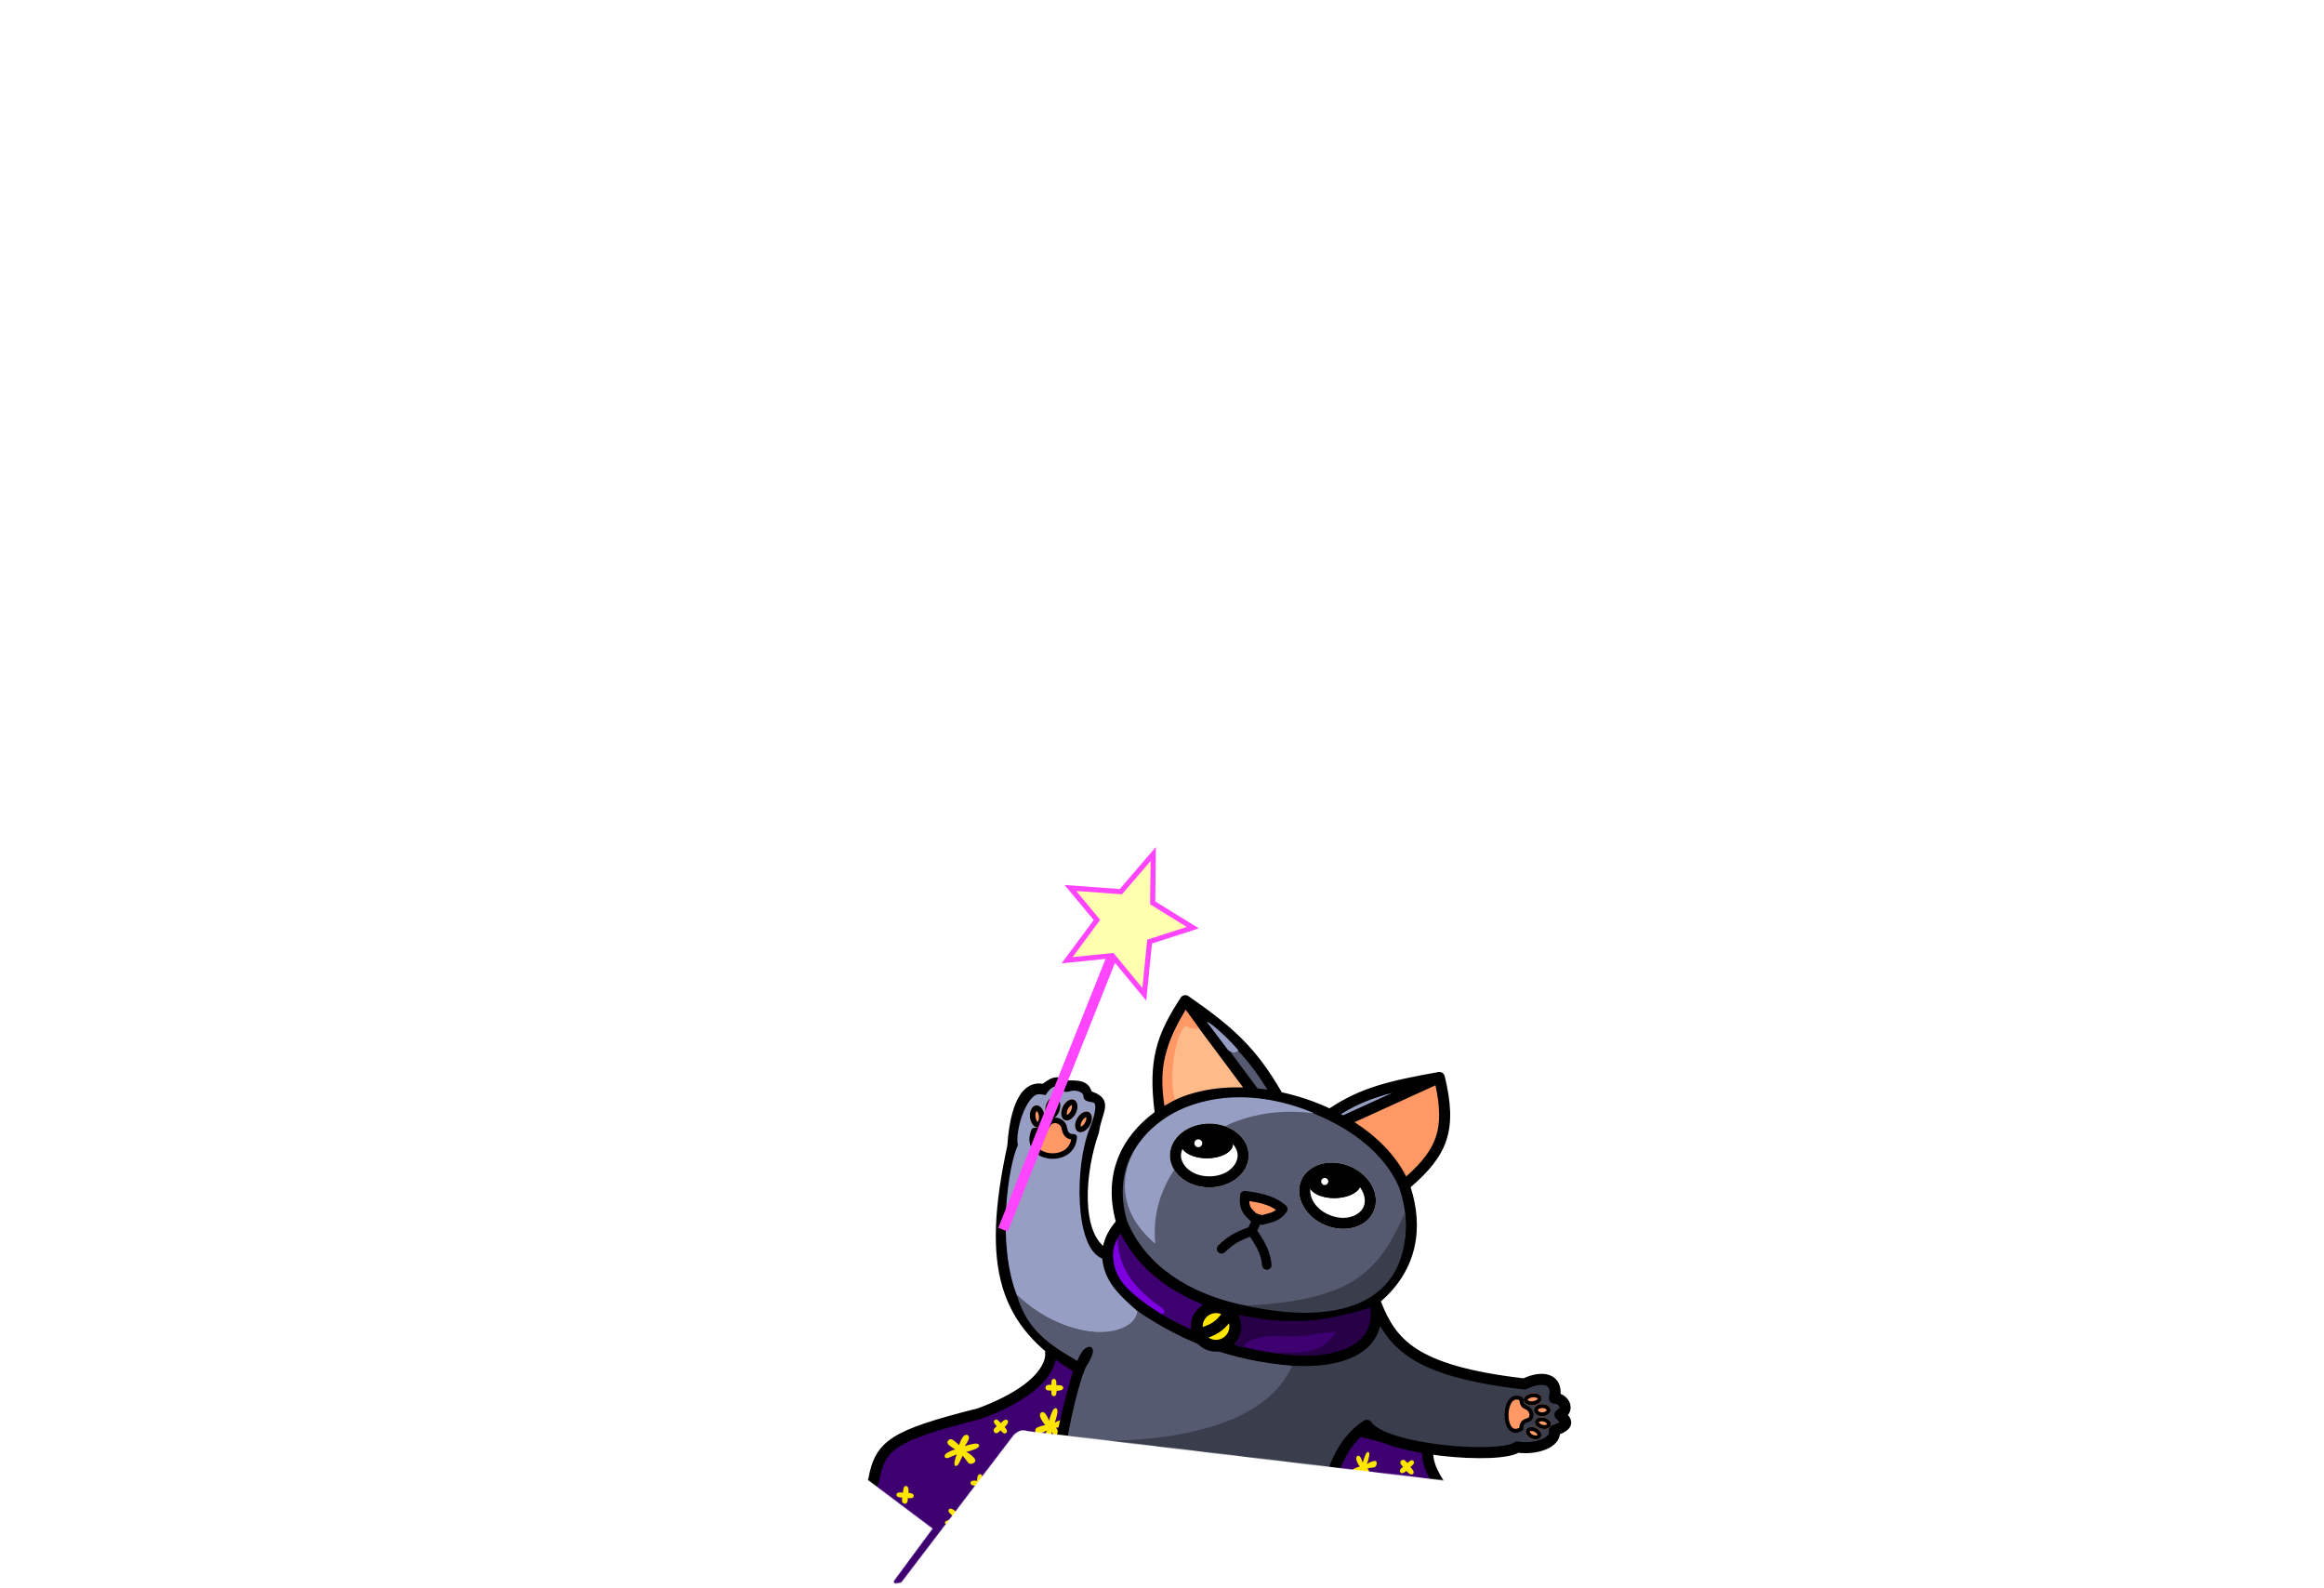 <svg width="2950" height="2016" viewBox="0 0 2950 2016" fill="none" xmlns="http://www.w3.org/2000/svg">
<mask id="mask0_611_690" style="mask-type:alpha" maskUnits="userSpaceOnUse" x="0" y="0" width="2950" height="2016">
<path fill-rule="evenodd" clip-rule="evenodd" d="M157.242 596.159C153.929 597.294 153.767 598.829 155.656 602.505L401.59 688.18C317.999 797.805 278.127 867.111 227.056 970.59C169.936 1075.3 139.789 1134.01 139.789 1134.01C118.628 1164.47 113.816 1183.32 128.682 1222.86C136.868 1259.04 142.01 1279.28 157.242 1314.88L1.749 1394.21C-0.714 1397.55 -0.448 1398.82 1.749 1400.55L282.589 1262.52L1183.82 1939.99L1134.63 2006.62C1134.14 2010.14 1136.6 2010.3 1144.15 2008.21L1286.95 1820.99C1293.32 1815.35 1297.14 1814.29 1304.41 1816.23L2013.65 1900.32L2018.41 2012.97C2021.71 2018.16 2022.71 2015.68 2024.75 2012.97L2021.58 1814.65L2459.5 1568.73L2821.26 1892.39C2826.02 1895.56 2830.78 1892.39 2826.02 1886.04L2402.38 1505.27C2394.18 1497.37 2393.77 1492.58 2399.21 1483.05C2533.88 1307.17 2613.41 1103.86 2589.61 980.11C2589.36 956.228 2596.12 947.083 2621.34 938.859L2948.2 800.827C2951.75 796.122 2949.72 795.356 2945.02 794.481L2827.61 843.664L2805.4 794.481C2822.46 751.693 2825.26 727.463 2822.85 689.767C2814.63 662.539 2814.62 647.285 2824.44 619.958C2825.97 609.928 2823.28 608.171 2816.5 607.265L2469.02 600.919C2432.01 599.304 2425.34 592.882 2424.6 577.12C2491.24 453.367 2565.81 301.056 2553.12 240.767L2795.88 74.176C2797.35 70.603 2797.14 69.125 2791.12 69.417L2386.52 342.307C2378.01 345.314 2373.95 344.518 2367.48 340.721C2306.41 285.858 2272.19 255.135 2226.26 250.286C2073.94 234.205 1996.1 225.06 1845.46 248.699C1763.62 262.089 1724.3 260.68 1667.75 239.18C1633.1 227.957 1620.91 220.667 1612.22 205.862L1601.11 2.781C1597.6 -1.103 1595.91 -0.746 1593.18 2.781L1594.77 67.83L1358.35 209.035C1340.15 219.638 1330.12 219.301 1312.34 205.862L1190.17 105.908C1186.3 105.962 1184.43 106.704 1182.23 110.668C1182.13 112.451 1182.93 113.499 1185.41 115.427C1064.68 168.339 1007.96 198.786 898.218 247.113L845.858 83.696C841.498 81.74 839.191 80.925 837.924 85.282L931.538 393.078C940.944 414.071 937.467 419.272 928.365 426.396L511.07 713.565C344.308 656.757 282.174 636.937 157.242 596.159Z" fill="#FDED63"/>
</mask>
<g mask="url(#mask0_611_690)">
<path d="M1243.58 1794C1341.57 1757.5 1333.58 1717 1333.58 1717L1812.07 1838C1811.67 1855.98 1815.71 1867.7 1833.07 1892.5C1864.18 1904.22 1871.39 1911.99 1865.57 1928.5L1939.57 2101.5C1947.32 2124.72 1949.65 2146.27 1939.57 2187.5C1901.51 2164.58 1886.14 2166.66 1865.57 2187.5L1833.07 2158L1126.57 2098C1123.87 2078.99 1121.77 2069.33 1104.07 2076C1054.57 2093.5 1062.07 2086 1054.57 2045.5C1044.21 2014.17 1049.92 1990.32 1073.57 1940.5C1090.29 1924.09 1093.68 1914.71 1109.07 1878.5C1116.99 1833.69 1133.84 1821.77 1243.58 1794Z" fill="#3E0070"/>
<path d="M1946.6 2100.44C1954.5 2124.65 1956.55 2147.5 1946.37 2189.16L1946.26 2189.56C1945.65 2191.54 1944.19 2193.16 1942.26 2193.96C1940.34 2194.76 1938.16 2194.66 1936.32 2193.7L1935.96 2193.5C1917.05 2182.11 1905.19 2177.88 1896.18 2178.09C1887.73 2178.29 1880.39 2182.45 1870.56 2192.42C1867.92 2195.09 1863.65 2195.2 1860.87 2192.68L1830.12 2164.77L1125.98 2104.98C1122.73 2104.7 1120.1 2102.21 1119.64 2098.99C1118.96 2094.2 1118.37 2090.36 1117.61 2087.27C1116.83 2084.11 1116.05 2082.48 1115.42 2081.67C1115.04 2081.18 1114.78 2080.99 1114 2080.92C1112.89 2080.81 1110.82 2081.01 1107.27 2082.28L1106.54 2082.55L1106.41 2082.6L1104.13 2083.4C1092.94 2087.32 1084.32 2090.04 1077.73 2091.21C1070.86 2092.42 1064.03 2092.35 1058.88 2087.69C1054.27 2083.52 1052.71 2076.98 1051.63 2071.08C1051.04 2067.87 1050.5 2064.17 1049.9 2060.2C1049.31 2056.29 1048.65 2051.98 1047.77 2047.21C1042.38 2030.69 1041.15 2015.81 1044.45 1998.62C1047.71 1981.58 1055.4 1962.47 1067.25 1937.5C1067.6 1936.76 1068.08 1936.08 1068.67 1935.51C1084.12 1920.33 1087.09 1912.32 1102.33 1876.48C1104.34 1865.32 1107.04 1855.53 1111.89 1846.87C1116.95 1837.87 1124.09 1830.51 1134.38 1823.95C1154.38 1811.21 1187.1 1801.08 1241.48 1787.31C1289.48 1769.38 1310.46 1750.87 1319.58 1737.81C1324.14 1731.29 1325.8 1726.03 1326.4 1722.67C1326.71 1720.97 1326.75 1719.72 1326.73 1718.97C1326.72 1718.6 1326.7 1718.36 1326.69 1718.25C1326.68 1718.2 1326.68 1718.18 1326.68 1718.2C1326.68 1718.21 1326.68 1718.22 1326.69 1718.25C1326.69 1718.26 1326.69 1718.28 1326.7 1718.3C1326.7 1718.31 1326.7 1718.32 1326.7 1718.33C1326.7 1718.33 1326.71 1718.34 1326.71 1718.34L1326.71 1718.34C1326.25 1715.99 1327.02 1713.57 1328.76 1711.92C1330.5 1710.27 1332.97 1709.63 1335.29 1710.22L1813.79 1831.21L1814.08 1831.29C1817.09 1832.19 1819.14 1835 1819.07 1838.16C1818.88 1846.48 1819.72 1852.97 1822.46 1860.22C1825.14 1867.31 1829.75 1875.4 1837.59 1886.73C1851.93 1892.23 1862.38 1897.42 1868.35 1904C1871.73 1907.72 1873.77 1911.96 1874.28 1916.82C1874.69 1920.59 1874.13 1924.38 1873.04 1928.15L1946.01 2098.75L1946.12 2099.01C1946.15 2099.1 1946.18 2099.19 1946.21 2099.29L1946.6 2100.44ZM1934.87 2176.69C1942.14 2142.64 1939.65 2123.95 1933.02 2103.96L1859.14 1931.25C1858.45 1929.64 1858.39 1927.83 1858.97 1926.17C1860.24 1922.56 1860.55 1920.1 1860.36 1918.3C1860.19 1916.69 1859.57 1915.16 1857.98 1913.41C1854.31 1909.36 1846.32 1904.97 1830.61 1899.05C1829.29 1898.55 1828.15 1897.67 1827.34 1896.52C1818.56 1883.98 1812.8 1874.28 1809.36 1865.17C1806.54 1857.71 1805.35 1850.86 1805.1 1843.46L1340.05 1725.86C1339 1731.14 1336.51 1738.02 1331.07 1745.82C1319.88 1761.84 1296.51 1781.41 1248.33 1799.69L1246.02 1800.56L1245.66 1800.68C1245.54 1800.72 1245.42 1800.76 1245.29 1800.79L1240.2 1802.08C1188.27 1815.34 1159.14 1824.78 1141.9 1835.76C1133.27 1841.26 1127.87 1847.01 1124.1 1853.72C1120.5 1860.14 1118.2 1867.79 1116.33 1877.7L1115.97 1879.72L1115.89 1880.11C1115.79 1880.49 1115.67 1880.87 1115.52 1881.24C1100.48 1916.59 1096.49 1927.57 1079.38 1944.6C1067.9 1968.87 1061.06 1986.31 1058.2 2001.25C1055.35 2016.1 1056.39 2028.69 1061.22 2043.3L1061.29 2043.53C1061.36 2043.76 1061.41 2043.99 1061.46 2044.23L1061.8 2046.14C1062.59 2050.56 1063.21 2054.56 1063.75 2058.11C1064.37 2062.23 1064.86 2065.63 1065.4 2068.55C1066.56 2074.89 1067.62 2076.73 1068.27 2077.31C1068.37 2077.4 1069.41 2078.46 1075.29 2077.42C1081.01 2076.41 1089.3 2073.8 1101.74 2069.4L1101.74 2069.4C1106.54 2067.61 1111.11 2066.57 1115.35 2066.98C1120.03 2067.44 1123.77 2069.6 1126.47 2073.07C1128.92 2076.22 1130.27 2080.15 1131.2 2083.93C1131.77 2086.25 1132.25 2088.8 1132.68 2091.49L1833.67 2151.03L1833.95 2151.05C1835.38 2151.23 1836.71 2151.85 1837.78 2152.82L1865.44 2177.93C1874.6 2169.67 1884.05 2164.37 1895.85 2164.09C1907.18 2163.83 1919.62 2168.27 1934.87 2176.69Z" fill="black"/>
<path d="M1727.22 1866.94C1727.22 1866.94 1724.7 1868.8 1720.32 1870.5C1715.95 1872.2 1715.25 1866.15 1718.11 1864.41C1720.98 1862.66 1726.05 1861.19 1726.05 1861.19C1726.05 1861.19 1723.04 1857.52 1721.81 1853.09C1720.59 1848.67 1723.58 1846.52 1725.74 1848.12C1727.89 1849.71 1729.84 1856.61 1729.84 1856.61C1729.84 1856.61 1730.68 1852.86 1733.01 1846.92C1735.34 1840.97 1739.4 1841.4 1737.84 1848.5C1736.28 1855.59 1735.01 1858.31 1735.01 1858.31C1735.01 1858.31 1739.1 1855.17 1744.38 1854.21C1749.66 1853.26 1747.57 1861.97 1744.42 1862.28C1741.26 1862.59 1735.98 1863.54 1735.98 1863.54C1735.98 1863.54 1736.19 1864.06 1739.22 1869.97C1742.26 1875.88 1739.26 1878.03 1735.7 1873.74C1732.47 1869.85 1731.82 1868.48 1731.82 1868.1C1731.1 1871.62 1730.73 1872.6 1729.97 1877.23C1729.21 1881.9 1724.88 1882.28 1725.35 1876.17C1725.82 1870.06 1727.22 1866.94 1727.22 1866.94Z" fill="#FFE600"/>
<path d="M1793.8 1933.5C1793.8 1933.5 1790.49 1935.58 1784.65 1937.35C1778.81 1939.12 1777.51 1931.85 1781.29 1929.94C1785.08 1928.02 1791.87 1926.56 1791.87 1926.56C1791.87 1926.56 1787.57 1921.99 1785.64 1916.63C1783.72 1911.26 1787.66 1908.87 1790.67 1910.91C1793.69 1912.95 1796.74 1921.31 1796.74 1921.31C1796.74 1921.31 1797.66 1916.88 1800.47 1909.9C1803.28 1902.93 1808.81 1903.69 1807.12 1912.08C1805.43 1920.47 1803.87 1923.64 1803.87 1923.64C1803.87 1923.64 1809.22 1920.13 1816.33 1919.3C1823.44 1918.47 1821.13 1928.76 1816.86 1928.95C1812.59 1929.13 1805.48 1929.96 1805.48 1929.96C1805.48 1929.96 1805.8 1930.59 1810.27 1937.84C1814.74 1945.09 1810.8 1947.48 1805.71 1942.13C1801.1 1937.29 1800.14 1935.62 1800.12 1935.16C1799.35 1939.33 1798.89 1940.48 1798.14 1945.97C1797.38 1951.51 1791.53 1951.7 1791.81 1944.42C1792.08 1937.15 1793.8 1933.5 1793.8 1933.5Z" fill="#FFE600"/>
<path d="M1328.73 1815.52C1328.73 1815.52 1325.42 1817.59 1319.58 1819.37C1313.74 1821.14 1312.43 1813.87 1316.22 1811.95C1320 1810.04 1326.79 1808.57 1326.79 1808.57C1326.79 1808.57 1322.5 1804.01 1320.57 1798.65C1318.64 1793.28 1322.58 1790.89 1325.6 1792.93C1328.61 1794.97 1331.66 1803.33 1331.66 1803.33C1331.66 1803.33 1332.59 1798.9 1335.39 1791.92C1338.2 1784.95 1343.74 1785.71 1342.05 1794.1C1340.36 1802.49 1338.79 1805.66 1338.79 1805.66C1338.79 1805.66 1344.15 1802.15 1351.26 1801.32C1358.37 1800.49 1356.06 1810.78 1351.79 1810.96C1347.52 1811.15 1340.41 1811.98 1340.41 1811.98C1340.41 1811.98 1340.73 1812.61 1345.2 1819.86C1349.66 1827.1 1345.72 1829.5 1340.63 1824.15C1336.03 1819.31 1335.07 1817.64 1335.04 1817.17C1334.27 1821.35 1333.82 1822.5 1333.07 1827.99C1332.31 1833.53 1326.46 1833.72 1326.73 1826.44C1327.01 1819.17 1328.73 1815.52 1328.73 1815.52Z" fill="#FFE600"/>
<path d="M1212.68 1839.57C1212.68 1839.57 1209.15 1837.91 1204.49 1833.97C1199.83 1830.02 1205.23 1824.98 1208.89 1827.12C1212.56 1829.26 1217.47 1834.17 1217.47 1834.17C1217.47 1834.17 1218.97 1828.09 1222.43 1823.56C1225.89 1819.03 1230.04 1821.04 1229.96 1824.68C1229.89 1828.32 1224.52 1835.42 1224.52 1835.42C1224.52 1835.42 1228.74 1833.79 1236.12 1832.37C1243.5 1830.94 1245.87 1836.01 1237.9 1839.14C1229.94 1842.27 1226.43 1842.67 1226.43 1842.67C1226.43 1842.67 1232.28 1845.27 1236.83 1850.79C1241.39 1856.31 1231.49 1859.95 1229.02 1856.47C1226.55 1852.98 1222 1847.46 1222 1847.46C1222 1847.46 1221.64 1848.07 1217.98 1855.75C1214.31 1863.44 1210.16 1861.43 1211.89 1854.25C1213.46 1847.75 1214.34 1846.04 1214.72 1845.77C1210.8 1847.39 1209.59 1847.63 1204.56 1849.98C1199.5 1852.34 1196.17 1847.53 1202.43 1843.82C1208.69 1840.1 1212.68 1839.57 1212.68 1839.57Z" fill="#FFE600"/>
<path d="M1295.29 1933.82C1295.29 1933.82 1291.39 1933.85 1285.49 1932.29C1279.59 1930.74 1282.29 1923.87 1286.51 1924.22C1290.74 1924.57 1297.29 1926.89 1297.29 1926.89C1297.29 1926.89 1296.03 1920.75 1297.2 1915.18C1298.38 1909.6 1302.99 1909.63 1304.48 1912.94C1305.98 1916.26 1304.19 1924.98 1304.19 1924.98C1304.19 1924.98 1307.3 1921.69 1313.35 1917.23C1319.4 1912.77 1323.72 1916.32 1317.87 1922.57C1312.03 1928.83 1309.03 1930.71 1309.03 1930.71C1309.03 1930.71 1315.44 1930.53 1321.92 1933.56C1328.41 1936.58 1321.04 1944.13 1317.31 1942.04C1313.59 1939.96 1307.1 1936.93 1307.1 1936.93C1307.1 1936.93 1307.04 1937.64 1307.04 1946.15C1307.04 1954.67 1302.43 1954.64 1300.9 1947.41C1299.52 1940.87 1299.58 1938.95 1299.8 1938.54C1296.96 1941.69 1295.97 1942.43 1292.45 1946.71C1288.89 1951.03 1283.81 1948.12 1287.86 1942.07C1291.92 1936.02 1295.29 1933.82 1295.29 1933.82Z" fill="#FFE600"/>
<path d="M1134.86 2045.07C1134.86 2045.07 1131.73 2047.4 1126.04 2049.63C1120.36 2051.85 1118.49 2044.71 1122.11 2042.5C1125.73 2040.29 1132.38 2038.3 1132.38 2038.3C1132.38 2038.3 1127.74 2034.09 1125.4 2028.9C1123.06 2023.7 1126.8 2021 1129.96 2022.8C1133.13 2024.59 1136.83 2032.69 1136.83 2032.69C1136.83 2032.69 1137.4 2028.2 1139.65 2021.03C1141.9 2013.85 1147.48 2014.18 1146.46 2022.67C1145.43 2031.17 1144.12 2034.45 1144.12 2034.45C1144.12 2034.45 1149.18 2030.53 1156.21 2029.15C1163.23 2027.76 1161.73 2038.2 1157.49 2038.72C1153.25 2039.24 1146.23 2040.62 1146.23 2040.62C1146.23 2040.62 1146.6 2041.23 1151.62 2048.1C1156.64 2054.98 1152.91 2057.67 1147.41 2052.74C1142.43 2048.28 1141.35 2046.69 1141.29 2046.23C1140.85 2050.45 1140.49 2051.63 1140.17 2057.16C1139.85 2062.74 1134.03 2063.39 1133.73 2056.12C1133.44 2048.85 1134.86 2045.07 1134.86 2045.07Z" fill="#FFE600"/>
<path d="M1121.13 1950.65C1121.13 1950.65 1117.24 1950.32 1111.51 1948.22C1105.77 1946.13 1109.1 1939.54 1113.27 1940.28C1117.45 1941.02 1123.76 1943.93 1123.76 1943.93C1123.76 1943.93 1123.07 1937.71 1124.75 1932.26C1126.43 1926.81 1131.02 1927.27 1132.21 1930.71C1133.39 1934.15 1130.8 1942.67 1130.8 1942.67C1130.8 1942.67 1134.21 1939.68 1140.64 1935.79C1147.07 1931.91 1151.04 1935.84 1144.65 1941.53C1138.26 1947.22 1135.1 1948.82 1135.1 1948.82C1135.1 1948.82 1141.49 1949.23 1147.67 1952.84C1153.85 1956.45 1145.82 1963.28 1142.3 1960.86C1138.78 1958.45 1132.6 1954.84 1132.6 1954.84C1132.6 1954.84 1132.47 1955.53 1131.69 1964.01C1130.9 1972.49 1126.32 1972.03 1125.46 1964.7C1124.69 1958.06 1124.92 1956.15 1125.18 1955.76C1122.06 1958.64 1121.01 1959.28 1117.11 1963.22C1113.17 1967.19 1108.38 1963.83 1112.97 1958.18C1117.57 1952.53 1121.13 1950.65 1121.13 1950.65Z" fill="#FFE600"/>
<path d="M1218.63 1924.16C1218.63 1924.16 1218.77 1920.25 1220.58 1914.43C1222.4 1908.6 1229.14 1911.6 1228.61 1915.8C1228.07 1920.01 1225.47 1926.45 1225.47 1926.45C1225.47 1926.45 1231.65 1925.46 1237.17 1926.88C1242.7 1928.29 1242.47 1932.9 1239.09 1934.25C1235.71 1935.6 1227.07 1933.43 1227.07 1933.43C1227.07 1933.43 1230.22 1936.68 1234.42 1942.92C1238.61 1949.16 1234.87 1953.31 1228.88 1947.2C1222.89 1941.09 1221.14 1938.02 1221.14 1938.02C1221.14 1938.02 1221.04 1944.42 1217.73 1950.77C1214.43 1957.12 1207.21 1949.43 1209.46 1945.8C1211.7 1942.16 1215.01 1935.81 1215.01 1935.81C1215.01 1935.81 1214.31 1935.72 1205.8 1935.35C1197.29 1934.98 1197.52 1930.38 1204.81 1929.17C1211.4 1928.07 1213.32 1928.21 1213.72 1928.45C1210.69 1925.47 1210 1924.45 1205.88 1920.75C1201.72 1917.01 1204.85 1912.06 1210.71 1916.37C1216.58 1920.69 1218.63 1924.16 1218.63 1924.16Z" fill="#FFE600"/>
<path d="M1756.49 2026.56C1756.49 2026.56 1754.29 2029.78 1749.65 2033.75C1745.01 2037.71 1740.9 2031.57 1743.6 2028.3C1746.3 2025.03 1751.94 2020.97 1751.94 2020.97C1751.94 2020.97 1746.17 2018.51 1742.26 2014.37C1738.34 2010.22 1740.99 2006.45 1744.57 2007.11C1748.15 2007.77 1754.3 2014.21 1754.3 2014.21C1754.3 2014.21 1753.37 2009.78 1753.15 2002.27C1752.93 1994.75 1758.31 1993.23 1760.12 2001.59C1761.93 2009.96 1761.76 2013.49 1761.76 2013.49C1761.76 2013.49 1765.27 2008.13 1771.45 2004.52C1777.63 2000.91 1779.63 2011.27 1775.8 2013.15C1771.96 2015.02 1765.78 2018.63 1765.78 2018.63C1765.78 2018.63 1766.32 2019.08 1773.32 2023.93C1780.32 2028.78 1777.66 2032.56 1770.86 2029.69C1764.7 2027.1 1763.15 2025.96 1762.94 2025.54C1763.91 2029.68 1763.95 2030.91 1765.46 2036.24C1766.98 2041.62 1761.7 2044.14 1759.04 2037.36C1756.38 2030.59 1756.49 2026.56 1756.49 2026.56Z" fill="#FFE600"/>
<path d="M1708.26 1920.69C1703.76 1920.19 1704.26 1914.19 1708.26 1913.69C1711.68 1913.26 1712.54 1913.57 1712.72 1913.66C1712.61 1913.54 1712.35 1912.88 1712.76 1909.19C1713.26 1904.69 1718.26 1905.19 1718.76 1909.19C1719.22 1912.89 1718.83 1914.02 1718.77 1914.17C1718.83 1914.09 1719.34 1913.75 1723.76 1914.19C1728.76 1914.69 1729.26 1919.69 1723.76 1920.69C1720.63 1921.26 1719.44 1921.18 1719 1921.01C1719.22 1921.48 1719.41 1922.6 1718.76 1925.19C1717.76 1929.19 1713.26 1928.69 1712.76 1925.19C1712.3 1921.98 1712.68 1920.87 1712.75 1920.71C1712.69 1920.8 1712.18 1921.13 1708.26 1920.69Z" fill="#FFE600"/>
<path d="M1330.26 1764.69C1325.76 1764.19 1326.26 1758.19 1330.26 1757.69C1333.68 1757.26 1334.54 1757.57 1334.72 1757.66C1334.61 1757.54 1334.35 1756.88 1334.76 1753.19C1335.26 1748.69 1340.26 1749.19 1340.76 1753.19C1341.22 1756.89 1340.83 1758.02 1340.77 1758.17C1340.83 1758.09 1341.34 1757.75 1345.76 1758.19C1350.76 1758.69 1351.26 1763.69 1345.76 1764.69C1342.63 1765.26 1341.44 1765.18 1341 1765.01C1341.22 1765.48 1341.41 1766.6 1340.76 1769.19C1339.76 1773.19 1335.26 1772.69 1334.76 1769.19C1334.3 1765.98 1334.68 1764.87 1334.75 1764.71C1334.69 1764.8 1334.18 1765.13 1330.26 1764.69Z" fill="#FFE600"/>
<path d="M1266.9 1818.22C1263.24 1820.89 1259.55 1816.13 1262.16 1813.06C1264.39 1810.43 1265.23 1810.07 1265.43 1810.02C1265.26 1810.01 1264.62 1809.69 1262.43 1806.7C1259.75 1803.05 1263.77 1800.04 1266.85 1802.64C1269.69 1805.05 1270.17 1806.15 1270.22 1806.31C1270.21 1806.2 1270.36 1805.6 1273.91 1802.94C1277.93 1799.93 1281.68 1803.27 1278.31 1807.73C1276.39 1810.27 1275.46 1811.01 1275.02 1811.18C1275.49 1811.38 1276.4 1812.08 1277.67 1814.43C1279.64 1818.05 1275.99 1820.72 1273.25 1818.48C1270.74 1816.43 1270.28 1815.36 1270.22 1815.19C1270.23 1815.3 1270.08 1815.88 1266.9 1818.22Z" fill="#FFE600"/>
<path d="M1322.87 1866.15C1322.02 1870.6 1316.08 1869.62 1315.9 1865.59C1315.74 1862.15 1316.11 1861.31 1316.22 1861.14C1316.1 1861.24 1315.41 1861.45 1311.77 1860.75C1307.32 1859.89 1308.22 1854.95 1312.25 1854.77C1315.97 1854.6 1317.07 1855.08 1317.21 1855.16C1317.13 1855.09 1316.84 1854.55 1317.63 1850.18C1318.53 1845.24 1323.55 1845.14 1324.11 1850.7C1324.43 1853.87 1324.25 1855.04 1324.05 1855.47C1324.53 1855.29 1325.66 1855.19 1328.2 1856.04C1332.1 1857.36 1331.25 1861.8 1327.72 1862.02C1324.48 1862.22 1323.41 1861.75 1323.25 1861.68C1323.34 1861.75 1323.62 1862.27 1322.87 1866.15Z" fill="#FFE600"/>
<path d="M1245.97 1890.55C1245.11 1894.99 1239.17 1894.02 1238.99 1889.99C1238.84 1886.55 1239.21 1885.71 1239.32 1885.54C1239.19 1885.64 1238.5 1885.85 1234.86 1885.15C1230.42 1884.29 1231.31 1879.35 1235.34 1879.17C1239.06 1879 1240.16 1879.48 1240.31 1879.55C1240.23 1879.49 1239.93 1878.95 1240.72 1874.58C1241.62 1869.64 1246.64 1869.54 1247.2 1875.1C1247.52 1878.27 1247.35 1879.44 1247.14 1879.87C1247.62 1879.69 1248.76 1879.59 1251.29 1880.44C1255.2 1881.76 1254.34 1886.2 1250.81 1886.42C1247.57 1886.62 1246.5 1886.15 1246.35 1886.07C1246.43 1886.15 1246.71 1886.67 1245.97 1890.55Z" fill="#FFE600"/>
<path d="M1272.97 2017.55C1272.11 2021.99 1266.17 2021.02 1265.99 2016.99C1265.84 2013.55 1266.21 2012.71 1266.32 2012.54C1266.19 2012.64 1265.5 2012.85 1261.86 2012.15C1257.42 2011.29 1258.31 2006.35 1262.34 2006.17C1266.06 2006 1267.16 2006.48 1267.31 2006.55C1267.23 2006.49 1266.93 2005.95 1267.72 2001.58C1268.62 1996.64 1273.64 1996.54 1274.2 2002.1C1274.52 2005.27 1274.35 2006.44 1274.14 2006.87C1274.62 2006.69 1275.76 2006.59 1278.29 2007.44C1282.2 2008.76 1281.34 2013.2 1277.81 2013.42C1274.57 2013.62 1273.5 2013.15 1273.35 2013.07C1273.43 2013.15 1273.71 2013.67 1272.97 2017.55Z" fill="#FFE600"/>
<path d="M1151.97 1905.55C1151.11 1909.99 1145.17 1909.02 1144.99 1904.99C1144.84 1901.55 1145.21 1900.71 1145.32 1900.54C1145.19 1900.64 1144.5 1900.85 1140.86 1900.15C1136.42 1899.29 1137.31 1894.35 1141.34 1894.17C1145.06 1894 1146.16 1894.48 1146.31 1894.55C1146.23 1894.49 1145.93 1893.95 1146.72 1889.58C1147.62 1884.64 1152.64 1884.54 1153.2 1890.1C1153.52 1893.27 1153.35 1894.44 1153.14 1894.87C1153.62 1894.69 1154.76 1894.59 1157.29 1895.44C1161.2 1896.76 1160.34 1901.2 1156.81 1901.42C1153.57 1901.62 1152.5 1901.15 1152.35 1901.07C1152.43 1901.15 1152.71 1901.67 1151.97 1905.55Z" fill="#FFE600"/>
<path d="M1089.97 2007.55C1089.11 2011.99 1083.17 2011.02 1082.99 2006.99C1082.84 2003.55 1083.21 2002.71 1083.32 2002.54C1083.19 2002.64 1082.5 2002.85 1078.86 2002.15C1074.42 2001.29 1075.31 1996.35 1079.34 1996.17C1083.06 1996 1084.16 1996.48 1084.31 1996.55C1084.23 1996.49 1083.93 1995.95 1084.72 1991.58C1085.62 1986.64 1090.64 1986.54 1091.2 1992.1C1091.52 1995.27 1091.35 1996.44 1091.14 1996.87C1091.62 1996.69 1092.76 1996.59 1095.29 1997.44C1099.2 1998.76 1098.34 2003.2 1094.81 2003.42C1091.57 2003.62 1090.5 2003.15 1090.35 2003.07C1090.43 2003.15 1090.71 2003.67 1089.97 2007.55Z" fill="#FFE600"/>
<path d="M1195.97 1988.55C1195.11 1992.99 1189.17 1992.02 1188.99 1987.99C1188.84 1984.55 1189.21 1983.71 1189.32 1983.54C1189.19 1983.64 1188.5 1983.85 1184.86 1983.15C1180.42 1982.29 1181.31 1977.35 1185.34 1977.17C1189.06 1977 1190.16 1977.48 1190.31 1977.55C1190.23 1977.49 1189.93 1976.95 1190.72 1972.58C1191.62 1967.64 1196.64 1967.54 1197.2 1973.1C1197.52 1976.27 1197.35 1977.44 1197.14 1977.87C1197.62 1977.69 1198.76 1977.59 1201.29 1978.44C1205.2 1979.76 1204.34 1984.2 1200.81 1984.42C1197.57 1984.62 1196.5 1984.15 1196.35 1984.07C1196.43 1984.15 1196.71 1984.67 1195.97 1988.55Z" fill="#FFE600"/>
<path d="M1778.26 1858.31C1775.67 1854.6 1780.52 1851.02 1783.53 1853.71C1786.1 1856 1786.44 1856.85 1786.48 1857.05C1786.5 1856.88 1786.83 1856.25 1789.88 1854.13C1793.59 1851.54 1796.51 1855.64 1793.83 1858.65C1791.35 1861.43 1790.24 1861.88 1790.08 1861.93C1790.19 1861.92 1790.78 1862.09 1793.36 1865.7C1796.27 1869.8 1792.84 1873.46 1788.46 1869.98C1785.97 1868 1785.25 1867.05 1785.09 1866.61C1784.88 1867.08 1784.16 1867.96 1781.78 1869.18C1778.11 1871.06 1775.53 1867.34 1777.83 1864.66C1779.95 1862.21 1781.03 1861.76 1781.2 1861.71C1781.09 1861.72 1780.51 1861.56 1778.26 1858.31Z" fill="#FFE600"/>
<path d="M1755.31 1895.72C1754.75 1891.23 1760.7 1890.31 1762.12 1894.09C1763.34 1897.31 1763.24 1898.22 1763.19 1898.42C1763.28 1898.28 1763.87 1897.87 1767.55 1897.41C1772.04 1896.84 1772.72 1901.82 1768.95 1903.24C1765.46 1904.56 1764.27 1904.44 1764.11 1904.42C1764.21 1904.45 1764.66 1904.88 1765.26 1909.27C1765.94 1914.25 1761.2 1915.91 1758.94 1910.79C1757.65 1907.88 1757.45 1906.71 1757.52 1906.24C1757.11 1906.56 1756.07 1907.01 1753.4 1906.98C1749.27 1906.95 1748.71 1902.46 1751.99 1901.15C1755.01 1899.95 1756.17 1900.07 1756.34 1900.09C1756.24 1900.05 1755.81 1899.64 1755.31 1895.72Z" fill="#FFE600"/>
<path d="M1720.1 1968.75C1721.81 1964.56 1727.45 1966.69 1726.83 1970.67C1726.3 1974.08 1725.77 1974.82 1725.63 1974.97C1725.78 1974.9 1726.49 1974.83 1729.92 1976.23C1734.11 1977.95 1732.26 1982.62 1728.27 1982C1724.59 1981.43 1723.61 1980.74 1723.48 1980.64C1723.55 1980.72 1723.73 1981.31 1722.09 1985.44C1720.24 1990.11 1715.29 1989.22 1715.84 1983.65C1716.15 1980.49 1716.56 1979.37 1716.84 1978.99C1716.33 1979.07 1715.2 1978.95 1712.89 1977.61C1709.32 1975.55 1711.03 1971.36 1714.54 1971.84C1717.75 1972.28 1718.71 1972.95 1718.84 1973.06C1718.78 1972.97 1718.6 1972.4 1720.1 1968.75Z" fill="#FFE600"/>
<path d="M1765.44 1955.08C1767.16 1950.89 1772.79 1953.01 1772.17 1957C1771.64 1960.41 1771.11 1961.15 1770.97 1961.29C1771.12 1961.22 1771.83 1961.16 1775.26 1962.56C1779.45 1964.28 1777.6 1968.95 1773.62 1968.33C1769.93 1967.76 1768.95 1967.07 1768.82 1966.97C1768.89 1967.05 1769.07 1967.64 1767.44 1971.76C1765.58 1976.44 1760.64 1975.54 1761.19 1969.98C1761.5 1966.81 1761.9 1965.69 1762.19 1965.32C1761.68 1965.4 1760.55 1965.27 1758.23 1963.94C1754.66 1961.88 1756.38 1957.69 1759.88 1958.17C1763.09 1958.61 1764.05 1959.28 1764.19 1959.39C1764.12 1959.3 1763.94 1958.73 1765.44 1955.08Z" fill="#FFE600"/>
<path d="M1823.44 1993.08C1825.16 1988.89 1830.79 1991.01 1830.17 1995C1829.64 1998.41 1829.11 1999.15 1828.97 1999.29C1829.12 1999.22 1829.83 1999.16 1833.26 2000.56C1837.45 2002.28 1835.6 2006.95 1831.62 2006.33C1827.93 2005.76 1826.95 2005.07 1826.82 2004.97C1826.89 2005.05 1827.07 2005.64 1825.44 2009.76C1823.58 2014.44 1818.64 2013.54 1819.19 2007.98C1819.5 2004.81 1819.9 2003.69 1820.19 2003.32C1819.68 2003.4 1818.55 2003.27 1816.23 2001.94C1812.66 1999.88 1814.38 1995.69 1817.88 1996.17C1821.09 1996.61 1822.05 1997.28 1822.19 1997.39C1822.12 1997.3 1821.94 1996.73 1823.44 1993.08Z" fill="#FFE600"/>
<path d="M1909.57 1926.5C2061.57 1975 1909.57 2217.5 1763.57 2148.5L1754.57 2081C1811.07 2139.5 1913.3 2059.76 1865.57 2007C1817.7 1967.66 1830.97 1915.85 1909.57 1926.5Z" fill="#2E313D"/>
<path d="M1833.72 1945.22C1842.72 1924.42 1869.6 1914.45 1908.64 1919.32L1910.51 1919.56L1910.81 1919.61C1911.11 1919.66 1911.41 1919.74 1911.7 1919.83C1951.97 1932.68 1973 1958.89 1978.32 1990.18C1983.54 2020.89 1973.45 2055.36 1954.22 2085.34C1916.24 2144.53 1839.26 2190.71 1762.4 2155.67L1760.58 2154.83C1758.57 2153.88 1757.14 2152.03 1756.71 2149.86L1756.63 2149.43L1747.63 2081.93C1747.23 2078.93 1748.8 2076.01 1751.52 2074.7C1754.24 2073.38 1757.5 2073.96 1759.6 2076.14L1760.19 2076.74C1785.23 2102.03 1820.44 2097.8 1845.06 2080.05C1857.4 2071.15 1866.3 2059.31 1869.55 2047.23C1872.68 2035.6 1870.71 2023.33 1860.7 2012.05C1836.21 1991.74 1824.72 1966.01 1833.72 1945.22ZM1908.02 1933.36C1869.88 1928.33 1851.71 1938.9 1846.57 1950.78C1841.38 1962.76 1846.75 1982 1868.95 2000.7L1870.02 2001.59L1870.21 2001.76C1870.41 2001.93 1870.59 2002.11 1870.76 2002.3L1871.39 2003.01C1884.44 2017.85 1887.36 2034.91 1883.07 2050.86C1878.8 2066.75 1867.56 2081.08 1853.25 2091.4C1828.87 2108.98 1793.29 2116.24 1763.84 2097.6L1770 2143.73C1837.47 2173.21 1906.81 2133.31 1942.43 2077.78C1960.44 2049.71 1968.98 2018.76 1964.52 1992.53C1960.17 1967 1943.36 1944.81 1908.02 1933.36Z" fill="black"/>
<path d="M1504.57 1270L1592.57 1388.04C1602.55 1388.94 1612.59 1390.44 1622.57 1392.5C1589.92 1335.44 1562.16 1309.95 1504.57 1270Z" fill="#565A70"/>
<path d="M1704.57 1423.33L1827.07 1367.5C1762.01 1379.16 1728.27 1387.41 1688.24 1414.71C1693.82 1417.41 1699.27 1420.29 1704.57 1423.33Z" fill="#979EC4"/>
<path d="M1827.07 1367.5L1704.57 1423.33C1740.05 1443.7 1768.74 1471.63 1782.48 1504.5C1831.96 1462.93 1842.91 1433.37 1827.07 1367.5Z" fill="#FF9865"/>
<path d="M1504.57 1270C1474.49 1316.49 1463.92 1346.11 1473.07 1414.71C1504.85 1391.8 1548.15 1384.02 1592.57 1388.04L1504.57 1270Z" fill="#FFBA89"/>
<path d="M1424.07 1552C1474.58 1675.28 1663.26 1690.61 1744.57 1649.5C1793.62 1609.35 1800.43 1556.11 1782.48 1504.5C1768.74 1471.63 1740.05 1443.7 1704.57 1423.33C1699.27 1420.29 1693.82 1417.41 1688.24 1414.71C1667.59 1404.72 1645.24 1397.17 1622.57 1392.5C1612.59 1390.44 1602.55 1388.94 1592.57 1388.04C1548.15 1384.02 1504.85 1391.8 1473.07 1414.71C1430.29 1444.96 1406.25 1491.08 1424.07 1552Z" fill="#565A70"/>
<path d="M1424.07 1552C1474.58 1675.28 1663.26 1690.61 1744.57 1649.5C1777.93 1799.47 1407.34 1703.8 1406.09 1593.28C1405.94 1579.6 1411.44 1565.7 1424.07 1552Z" fill="#3E0070"/>
<path d="M1322.57 2246.5C1322.57 2246.5 1444.95 2189.75 1511.07 2128C1543.61 2198.51 1572.61 2256.99 1625.07 2268C1620.99 2300.13 1616.06 2315.77 1595.07 2324.5C1574.08 2333.23 1572.72 2414.19 1606.07 2398C1612.61 2417.19 1619.47 2412.52 1633.07 2406.5C1644.36 2419.82 1654.17 2417.99 1672.07 2406.5C1699.43 2396.87 1708.39 2371.6 1711.07 2329.5C1717.66 2310.48 1718.88 2298.6 1736.07 2278C1753.27 2241.9 1758.92 2220.67 1745.62 2177C1775.31 2108.31 1745.62 2019.4 1699.57 1991.5C1674.07 1985 1668.34 1850.84 1735.07 1809C1756.57 1841 1904.57 1852.5 1926.07 1836.5C1946.07 1840 1976.07 1832.5 1973.07 1815.5C1993.75 1808.32 1988.21 1803.13 1980.36 1795.77L1980.07 1795.5C1993.57 1788 1984.07 1774.5 1973.07 1774.5C1978.57 1750 1958.57 1745 1935.07 1756.5C1792.83 1740.07 1765.07 1705 1744.57 1649.5C1777.93 1799.47 1407.34 1703.8 1406.09 1593.28C1361.05 1572.62 1371.11 1483.18 1388.07 1436C1392.8 1405.26 1406.62 1398.96 1379.57 1390.5C1378.22 1378.39 1369.55 1377.56 1353.07 1378.5C1340.49 1370.77 1337.07 1374.5 1325.07 1383C1301.71 1376.41 1288.94 1406.66 1285.57 1455C1252.27 1609.62 1274.47 1679.56 1370.07 1737C1345.16 1823.65 1336.14 1874.32 1335.57 1970C1294.99 2023.1 1280.64 2056.21 1263.57 2122.5C1257.46 2114.33 1246.57 2104 1236.07 2095C1236.07 2064 1225.57 2045 1201.57 2064C1193.46 2047.13 1179.57 2049.5 1171.07 2066.5C1154.37 2071.12 1143.49 2077.04 1142.57 2095C1110.94 2119.74 1121 2134.45 1150.57 2174C1174.32 2192.41 1185.1 2202.69 1203.07 2224.5C1228.09 2252.29 1248.46 2264.95 1291.57 2262.5C1312.66 2263.29 1320.93 2245.18 1322.57 2219.86V2198C1322.97 2205.66 1323.01 2213.02 1322.57 2219.86V2246.5Z" fill="#3A3D4C"/>
<path d="M1503.21 1263.13C1505.07 1262.77 1507 1263.17 1508.56 1264.25C1565.79 1303.94 1594.41 1329.96 1627.08 1386.3C1647.92 1390.84 1668.44 1397.74 1687.64 1406.68C1727.56 1380.28 1762.42 1371.98 1825.84 1360.61L1826.18 1360.56C1829.7 1360.1 1833.04 1362.37 1833.88 1365.86C1841.91 1399.25 1843.47 1424.65 1835.91 1447.33C1828.73 1468.88 1813.63 1486.94 1790.61 1506.77C1798.71 1532.08 1801.08 1558.01 1795.48 1582.84C1789.82 1607.9 1776.15 1631.39 1752.87 1651.65C1762.5 1676.59 1773.98 1696.16 1797.99 1711.78C1823.63 1728.48 1864.28 1741.12 1933.89 1749.31C1945.71 1743.9 1958.04 1741.73 1967.52 1745.49C1972.83 1747.6 1977.05 1751.52 1979.27 1757.17C1980.68 1760.75 1981.18 1764.74 1980.92 1769.03C1985.81 1770.98 1989.91 1774.64 1992.07 1779.17C1993.78 1782.75 1994.37 1787.09 1992.8 1791.43C1992.22 1793.04 1991.39 1794.53 1990.34 1795.89C1990.54 1796.12 1990.73 1796.35 1990.92 1796.59C1992.52 1798.61 1994.69 1801.94 1994.4 1806.19C1994.08 1810.74 1991.16 1813.95 1988.09 1816.13C1985.99 1817.63 1983.32 1819 1980.12 1820.32C1979.58 1824.44 1977.72 1828.08 1975.03 1831.1C1971.29 1835.3 1966.04 1838.25 1960.62 1840.25C1950.65 1843.95 1938.19 1845.16 1927.56 1843.8C1923.75 1845.82 1918.9 1847.16 1913.86 1848.1C1907.27 1849.34 1899.27 1850.1 1890.45 1850.45C1872.79 1851.14 1851.24 1850.17 1829.77 1847.7C1808.31 1845.24 1786.67 1841.23 1768.89 1835.73C1760.01 1832.99 1751.91 1829.81 1745.22 1826.17C1740.99 1823.87 1737.1 1821.26 1733.9 1818.27C1706.63 1838.6 1693.16 1877.41 1689.7 1914.16C1687.89 1933.37 1688.91 1951.32 1691.81 1964.64C1693.27 1971.32 1695.13 1976.52 1697.13 1980.07C1699.11 1983.58 1700.66 1984.49 1701.2 1984.69L1701.3 1984.72L1701.55 1984.79C1702.13 1984.96 1702.68 1985.2 1703.2 1985.51C1728.26 2000.7 1747.99 2031.74 1757.74 2067.09C1767.33 2101.82 1767.63 2141.88 1753.04 2177.4C1759.29 2198.63 1761.21 2215.24 1759.23 2231.2C1757.31 2246.63 1751.8 2260.94 1743.98 2277.64L1742.39 2281.01C1742.14 2281.54 1741.82 2282.04 1741.44 2282.49C1725.53 2301.55 1724.53 2311.8 1717.99 2330.89C1716.61 2351.76 1713.63 2369.35 1707.16 2383.15C1700.54 2397.28 1690.3 2407.29 1675.17 2412.83C1666.47 2418.35 1658.34 2422.5 1650.36 2422.8C1642.99 2423.08 1636.87 2420.12 1631.39 2414.92C1629.69 2415.68 1628.01 2416.4 1626.46 2416.97C1623.52 2418.06 1619.92 2419.09 1616.14 2418.66C1609.41 2417.9 1605.14 2413.2 1602.04 2406.72C1599.21 2407.27 1596.41 2407.29 1593.66 2406.68C1588.6 2405.58 1584.68 2402.57 1581.8 2398.87C1576.28 2391.76 1573.84 2381.18 1573.2 2371.03C1572.56 2360.63 1573.72 2349.37 1576.53 2339.94C1577.94 2335.22 1579.83 2330.73 1582.29 2326.99C1584.73 2323.28 1588.02 2319.85 1592.38 2318.04C1601.43 2314.28 1606.55 2309.33 1610.11 2301.98C1613.41 2295.15 1615.47 2286.06 1617.3 2273.28C1591.77 2265.96 1571.93 2248.02 1554.92 2224.4C1538.1 2201.05 1523.54 2171.45 1508.71 2139.57C1475.64 2168.65 1431.76 2196.04 1395.46 2216.5C1375.92 2227.52 1358.45 2236.6 1345.87 2242.92C1339.58 2246.08 1334.5 2248.56 1330.99 2250.25C1329.24 2251.09 1327.88 2251.74 1326.95 2252.18C1326.48 2252.4 1326.13 2252.56 1325.89 2252.68C1325.77 2252.73 1325.68 2252.78 1325.61 2252.8C1325.58 2252.82 1325.56 2252.83 1325.54 2252.84C1325.53 2252.84 1325.53 2252.84 1325.52 2252.85C1325.52 2252.85 1325.52 2252.85 1325.52 2252.85C1325.52 2252.85 1325.52 2252.85 1323.54 2248.59L1323.54 2248.6L1325.51 2252.85C1324.12 2253.5 1322.58 2253.65 1321.12 2253.34C1320.83 2253.83 1320.54 2254.31 1320.24 2254.77C1314.07 2264.31 1304.53 2269.89 1291.64 2269.5C1269.48 2270.73 1252.47 2268.11 1237.58 2261.18C1223.17 2254.48 1211.36 2244.01 1199.06 2230.5L1197.87 2229.18C1197.8 2229.11 1197.73 2229.03 1197.67 2228.95C1180.61 2208.24 1170.32 2198.29 1148.44 2181.21L1146.28 2179.53C1145.84 2179.19 1145.45 2178.81 1145.11 2178.38L1144.96 2178.19C1137.61 2168.35 1131.26 2159.79 1126.47 2152.18C1121.71 2144.6 1118.12 2137.41 1116.75 2130.27C1115.31 2122.82 1116.35 2115.75 1120.2 2108.82C1123.53 2102.82 1128.83 2097.17 1135.85 2091.42C1136.91 2082.47 1140.4 2075.63 1146.29 2070.48C1151.78 2065.68 1158.86 2062.81 1166.31 2060.58C1170.96 2052.58 1177.57 2046.48 1185.7 2045.59C1192.94 2044.8 1199.04 2048.28 1203.62 2054.07C1207.95 2051.5 1212.22 2049.89 1216.43 2049.5C1223.15 2048.87 1228.84 2051.42 1233.02 2056.07C1236.95 2060.43 1239.38 2066.41 1240.87 2072.82C1242.18 2078.46 1242.87 2084.88 1243.03 2091.77C1248.94 2096.91 1254.97 2102.5 1260.18 2107.92C1275.91 2049.88 1291.1 2016.98 1328.58 1967.62C1329.28 1874.61 1338.12 1823.59 1361.87 1740.2C1315.78 1711.6 1286.34 1679.19 1272.78 1634.47C1258.94 1588.82 1262 1531.38 1278.62 1454.01C1280.35 1429.78 1284.45 1409.18 1291.59 1395.21C1295.21 1388.14 1299.88 1382.21 1305.97 1378.64C1311.32 1375.49 1317.28 1374.45 1323.54 1375.49C1325.45 1374.12 1327.28 1372.81 1328.94 1371.74C1331.37 1370.17 1334.05 1368.68 1337.08 1367.89C1343.17 1366.3 1348.75 1367.96 1354.81 1371.4C1362.01 1371.04 1368.94 1371.04 1374.39 1373.03C1377.68 1374.23 1380.65 1376.21 1382.87 1379.32C1384.14 1381.09 1385.03 1383.06 1385.63 1385.15C1390.67 1386.95 1394.8 1389 1397.74 1391.72C1399.73 1393.57 1401.22 1395.77 1402.05 1398.35C1402.87 1400.87 1402.93 1403.35 1402.7 1405.61C1402.28 1409.72 1400.63 1414.59 1399.24 1419.15C1397.74 1424.08 1396.1 1429.87 1394.99 1437.07C1394.94 1437.4 1394.86 1437.73 1394.76 1438.05L1394.66 1438.37C1386.43 1461.25 1379.86 1494.52 1380.82 1524.36C1381.64 1549.59 1387.7 1570.07 1400.28 1581.21C1402.48 1570.64 1407.76 1560.25 1416.3 1550.21C1408.19 1519.92 1409.96 1492.82 1419.34 1469.26C1428.57 1446.09 1444.97 1426.82 1465.6 1411.49C1461.53 1378.83 1461.99 1354.45 1467.31 1332.42C1472.84 1309.48 1483.51 1289.66 1498.69 1266.2L1498.89 1265.91C1499.93 1264.47 1501.47 1263.48 1503.21 1263.13ZM1349.4 1384.46C1343.65 1380.93 1341.75 1381.14 1340.63 1381.43C1339.73 1381.67 1338.51 1382.23 1336.53 1383.5C1334.5 1384.82 1332.3 1386.45 1329.11 1388.71C1327.39 1389.93 1325.2 1390.31 1323.17 1389.74C1319 1388.56 1315.81 1389.09 1313.06 1390.71C1310.08 1392.46 1306.98 1395.88 1304.06 1401.59C1298.18 1413.09 1294.22 1431.6 1292.55 1455.49C1292.53 1455.82 1292.48 1456.15 1292.41 1456.47C1275.83 1533.48 1273.37 1588.17 1286.18 1630.41C1298.26 1670.24 1324.2 1699.92 1367.16 1726.99C1367.92 1725.59 1368.69 1724.21 1369.41 1722.93C1371.84 1718.59 1373.77 1715.09 1374.49 1713.11C1375.81 1709.47 1379.83 1707.6 1383.46 1708.92C1387.09 1710.24 1388.97 1714.26 1387.65 1717.89C1386.44 1721.21 1383.77 1725.94 1381.63 1729.76C1379.26 1734 1377.42 1737.33 1376.72 1739.19C1352.4 1823.81 1343.42 1873.6 1342.6 1965.62L1342.57 1970.04C1342.56 1971.47 1342.11 1972.86 1341.3 1974.02L1341.13 1974.25C1301.86 2025.63 1287.69 2057.65 1271.17 2121.07C1278.25 2131.21 1280.32 2138.34 1285.07 2151.61L1286.14 2154.6L1286.26 2154.95C1287.35 2158.48 1285.48 2162.3 1281.96 2163.58C1278.44 2164.86 1274.56 2163.14 1273.12 2159.73L1272.99 2159.4L1271.86 2156.28C1266.69 2141.87 1265.34 2136.79 1258.67 2127.65L1257.96 2126.69C1252.35 2119.18 1241.97 2109.27 1231.51 2100.32C1229.96 2098.99 1229.07 2097.04 1229.07 2095C1229.07 2087.6 1228.44 2081.17 1227.23 2075.99C1226.01 2070.72 1224.31 2067.32 1222.61 2065.43C1221.17 2063.83 1219.73 2063.25 1217.73 2063.44C1215.29 2063.67 1211.41 2065.14 1205.91 2069.49C1204.24 2070.81 1202.07 2071.3 1200 2070.82C1197.92 2070.34 1196.18 2068.95 1195.26 2067.03C1191.82 2059.88 1188.54 2059.37 1187.23 2059.51C1185.18 2059.73 1181.16 2061.97 1177.33 2069.63C1176.44 2071.4 1174.84 2072.72 1172.93 2073.25C1164.73 2075.52 1159.16 2077.82 1155.51 2081.02C1152.24 2083.87 1149.94 2087.94 1149.56 2095.36C1149.45 2097.38 1148.48 2099.26 1146.88 2100.51C1139.28 2106.46 1134.82 2111.33 1132.44 2115.62C1130.2 2119.64 1129.67 2123.36 1130.49 2127.62C1131.38 2132.2 1133.87 2137.64 1138.32 2144.72C1142.64 2151.59 1148.44 2159.46 1155.61 2169.05C1179.17 2187.36 1190.29 2197.99 1208.36 2219.92C1220.6 2233.5 1231.17 2242.76 1243.49 2248.49C1255.74 2254.19 1270.38 2256.69 1291.17 2255.51L1291.5 2255.5C1291.61 2255.5 1291.72 2255.5 1291.83 2255.5C1299.86 2255.81 1304.89 2252.73 1308.48 2247.17C1312.41 2241.11 1314.76 2231.75 1315.57 2219.62V2198L1315.58 2197.65C1315.76 2194.01 1318.71 2191.1 1322.39 2191C1326.18 2190.9 1329.36 2193.84 1329.56 2197.63C1329.97 2205.4 1330.02 2212.96 1329.57 2220.07V2235.38C1332.39 2234 1335.76 2232.33 1339.58 2230.41C1352.01 2224.17 1369.28 2215.2 1388.59 2204.31C1426.02 2183.21 1470.71 2155.16 1502.93 2125.97C1489.9 2088.43 1483.2 2053.31 1479.6 2014.14L1493.54 2012.86C1497.19 2052.49 1504.04 2087.55 1517.55 2125.34C1533.82 2160.59 1548.91 2192.11 1566.28 2216.22C1583.63 2240.3 1602.67 2256.15 1626.51 2261.15L1626.86 2261.22C1628.66 2261.55 1630.58 2261.58 1633.01 2261.45C1635.33 2261.33 1638.8 2261 1642.07 2261C1645.94 2261 1649.07 2264.13 1649.07 2268C1649.07 2271.87 1645.94 2275 1642.07 2275C1639.24 2275 1637 2275.26 1633.74 2275.43C1632.9 2275.47 1632.02 2275.51 1631.12 2275.52C1629.26 2288.54 1626.94 2299.35 1622.71 2308.08C1617.54 2318.76 1609.7 2326 1597.76 2330.96C1596.87 2331.33 1595.53 2332.34 1594 2334.67C1592.5 2336.96 1591.1 2340.1 1589.95 2343.95C1587.65 2351.65 1586.62 2361.25 1587.18 2370.16C1587.75 2379.31 1589.91 2386.48 1592.86 2390.28C1594.21 2392.02 1595.49 2392.75 1596.66 2393.01C1597.85 2393.27 1599.86 2393.23 1603.01 2391.7L1603.35 2391.55C1605.08 2390.82 1607.03 2390.82 1608.76 2391.54C1610.62 2392.31 1612.05 2393.84 1612.69 2395.74C1614.23 2400.23 1615.55 2402.62 1616.55 2403.83C1617.35 2404.81 1617.67 2404.74 1617.71 2404.75C1618.16 2404.8 1619.23 2404.72 1621.6 2403.85C1623.99 2402.96 1626.56 2401.73 1630.24 2400.1L1630.5 2399.99C1633.28 2398.89 1636.46 2399.68 1638.41 2401.97C1643.28 2407.72 1646.68 2408.93 1649.83 2408.81C1653.85 2408.66 1659.34 2406.35 1668.29 2400.61L1668.64 2400.4C1668.99 2400.2 1669.36 2400.03 1669.74 2399.9L1670.84 2399.5C1682.02 2395.28 1689.4 2388.05 1694.49 2377.2C1699.91 2365.64 1702.76 2349.87 1704.08 2329.06L1704.1 2328.82C1704.16 2328.27 1704.28 2327.73 1704.46 2327.21C1710.75 2309.05 1712.43 2295.65 1730.12 2274.21C1738.44 2256.67 1743.61 2243.37 1745.34 2229.48C1746.56 2219.61 1746.09 2209.13 1743.42 2196.35C1741.33 2199.75 1739.07 2203.05 1736.63 2206.25C1734.29 2209.32 1729.9 2209.91 1726.82 2207.57C1723.75 2205.22 1723.16 2200.83 1725.5 2197.75C1731.03 2190.52 1735.56 2182.61 1739.19 2174.22L1739.84 2172.69C1753.28 2140.45 1753.24 2103.39 1744.25 2070.81C1735.18 2037.94 1717.34 2010.83 1696.66 1997.93C1691.35 1996.11 1687.57 1991.61 1684.94 1986.95C1682.01 1981.75 1679.76 1975.08 1678.13 1967.62C1674.87 1952.64 1673.85 1933.21 1675.76 1912.85C1679.55 1872.55 1695.18 1825.75 1731.35 1803.07L1731.65 1802.89C1734.81 1801.12 1738.84 1802.06 1740.88 1805.1C1742.66 1807.75 1746.21 1810.77 1751.91 1813.88C1757.52 1816.93 1764.68 1819.78 1773.03 1822.36C1789.72 1827.52 1810.45 1831.39 1831.37 1833.8C1852.27 1836.2 1873.09 1837.11 1889.91 1836.46C1898.32 1836.13 1905.58 1835.41 1911.28 1834.34C1917.25 1833.22 1920.56 1831.88 1921.89 1830.88L1922.18 1830.68C1923.68 1829.68 1925.5 1829.29 1927.28 1829.6C1936.11 1831.15 1947.35 1830.24 1955.76 1827.12C1959.97 1825.57 1962.91 1823.67 1964.57 1821.79C1966.05 1820.13 1966.51 1818.58 1966.18 1816.72C1965.58 1813.33 1967.53 1810.01 1970.78 1808.89C1975.39 1807.29 1978.13 1805.95 1979.66 1804.94C1979 1804.17 1978.14 1803.31 1977.01 1802.23L1975.57 1800.88L1975.28 1800.61L1975.28 1800.61C1973.65 1799.08 1972.85 1796.86 1973.12 1794.64C1973.4 1792.42 1974.71 1790.47 1976.67 1789.38C1978.97 1788.1 1979.51 1787.02 1979.63 1786.68C1979.74 1786.38 1979.79 1785.94 1979.44 1785.21C1978.57 1783.39 1975.95 1781.5 1973.07 1781.5C1970.94 1781.5 1968.93 1780.53 1967.6 1778.87C1966.28 1777.21 1965.77 1775.04 1966.24 1772.97C1967.42 1767.69 1967.04 1764.31 1966.24 1762.3C1965.53 1760.48 1964.31 1759.28 1962.36 1758.51C1957.86 1756.72 1949.26 1757.35 1938.15 1762.79C1936.94 1763.38 1935.6 1763.61 1934.27 1763.45C1862.85 1755.2 1819.02 1742.18 1790.35 1723.52C1772.46 1711.88 1760.75 1698.22 1751.95 1682.84C1750.61 1688.41 1748.5 1693.56 1745.65 1698.29C1737.61 1711.63 1724.27 1720.6 1708.22 1726.14C1676.37 1737.15 1631.64 1735.51 1586.84 1725.92C1541.85 1716.28 1495.63 1698.37 1460.4 1675.67C1442.79 1664.31 1427.68 1651.61 1416.87 1637.92C1407.04 1625.47 1400.54 1611.92 1399.3 1597.66C1375.82 1584.32 1367.79 1554.43 1366.83 1524.81C1365.81 1493.24 1372.63 1458.53 1381.26 1434.25C1382.52 1426.4 1384.31 1420.1 1385.85 1415.07C1387.53 1409.55 1388.53 1406.54 1388.77 1404.18C1388.88 1403.2 1388.77 1402.79 1388.73 1402.66C1388.71 1402.6 1388.65 1402.4 1388.21 1401.98C1387.02 1400.88 1384.15 1399.27 1377.48 1397.18C1374.91 1396.38 1373.04 1394.18 1372.64 1391.53L1372.61 1391.28C1372.36 1389.02 1371.84 1387.96 1371.48 1387.45C1371.17 1387.02 1370.7 1386.58 1369.59 1386.18C1366.96 1385.22 1362.58 1385.02 1355.02 1385.4L1353.47 1385.49C1352.04 1385.57 1350.62 1385.21 1349.4 1384.46ZM1485.93 2006.53C1489.78 2006.18 1493.19 2009.01 1493.54 2012.86L1479.6 2014.14C1479.25 2010.29 1482.08 2006.88 1485.93 2006.53ZM1422.38 1565.24C1415.72 1574.89 1412.99 1584.26 1413.09 1593.21L1413.12 1594.31C1413.54 1605.77 1418.59 1617.51 1427.85 1629.24C1437.42 1641.35 1451.21 1653.08 1467.99 1663.9C1501.55 1685.53 1546.13 1702.88 1589.77 1712.23C1633.61 1721.62 1675.36 1722.69 1703.65 1712.91C1717.66 1708.07 1727.81 1700.76 1733.66 1691.06C1738.45 1683.11 1740.76 1672.87 1739.22 1659.7C1696.38 1677.95 1631.86 1682.66 1571.25 1669.23C1510.03 1655.66 1451.05 1623.16 1422.38 1565.24ZM1591.94 1395.01C1549.25 1391.15 1508.44 1398.54 1478.58 1419.39L1477.16 1420.39C1477.15 1420.4 1477.13 1420.42 1477.11 1420.43C1456.57 1434.95 1440.88 1453.04 1432.35 1474.44C1423.89 1495.69 1422.29 1520.71 1430.69 1549.68C1454.81 1608.17 1511.96 1641.75 1574.28 1655.56C1636.44 1669.34 1701.79 1662.97 1740.72 1643.6C1763.76 1624.55 1776.64 1602.71 1781.82 1579.76C1787.05 1556.59 1784.53 1531.81 1775.94 1507.01C1763.15 1476.56 1736.48 1450.08 1702.7 1430.34L1701.08 1429.4C1696.57 1426.81 1691.95 1424.34 1687.22 1422.01L1685.19 1421.01C1665.7 1411.58 1644.63 1404.37 1623.23 1399.79L1621.16 1399.35C1612.04 1397.47 1602.87 1396.07 1593.76 1395.18L1591.94 1395.01ZM1719.48 1424.23C1747.69 1442.48 1771.13 1465.86 1784.94 1493.14C1805.08 1475.28 1816.94 1459.99 1822.63 1442.9C1828.4 1425.59 1828.17 1405.5 1822.15 1377.43L1719.48 1424.23ZM1767.39 1387C1742.41 1393.5 1722.72 1401.34 1702.19 1413.99C1703.1 1414.49 1704.01 1414.98 1704.91 1415.48L1767.39 1387ZM1505.04 1282.34C1493.18 1301.49 1485.26 1317.68 1480.92 1335.71C1476.5 1354 1475.65 1374.64 1478.67 1402.68C1507 1385.83 1541.98 1379.05 1577.95 1380.14L1505.04 1282.34ZM1596.33 1381.37C1600.47 1381.79 1604.63 1382.32 1608.78 1382.94C1587.74 1348.68 1567.71 1326.71 1538.06 1303.22L1596.33 1381.37Z" fill="black"/>
<path d="M1447.07 1667C1421.06 1644 1402.07 1628 1399.07 1597.5C1363.69 1583.59 1364.18 1479.14 1383.07 1432.5C1387.32 1422.5 1395.07 1399 1386.57 1399C1376.07 1397.5 1375.57 1395 1375.07 1390C1373.37 1384.75 1363.67 1383.09 1358.07 1385C1351.87 1387.14 1349.97 1385.53 1346.07 1382C1338.97 1376.08 1333.71 1379.7 1327.07 1390C1322.63 1388.81 1318.71 1387.92 1314.07 1390C1296.07 1403.5 1289.06 1443 1292.07 1453.5C1280.36 1477.52 1264.5 1576.7 1291.07 1644.5C1365.57 1713.5 1460.06 1693.5 1447.07 1667Z" fill="#979EC4"/>
<path d="M1559.07 1333.08C1565.13 1336.47 1568.03 1336.67 1572.07 1333.08C1557.02 1315.35 1534.07 1295.58 1532.07 1297.08L1559.07 1333.08Z" fill="#979EC4"/>
<path d="M1443.57 1664C1506.97 1705.9 1561.3 1726.26 1640.07 1733.5C1611.11 1800.94 1508.85 1834.74 1354.57 1828C1360.91 1788.18 1374.57 1738.5 1380.07 1732.5C1399.57 1702 1374.57 1703 1367.57 1727C1321.3 1701.69 1301.41 1680.04 1290.57 1643C1362.4 1710.69 1441.59 1695.2 1443.57 1664Z" fill="#565A70"/>
<path d="M1282.07 2143.5C1286.93 2089.44 1301.32 2050.91 1324.07 1998C1304.34 2022.67 1285.49 2064.36 1271.07 2121L1282.07 2143.5Z" fill="#565A70"/>
<path d="M1906.07 1942C1915.57 1942 1916.07 1935 1907.57 1933C1846.41 1925.9 1823.98 1960.81 1857.57 1991C1898 2017.67 1893.31 2068.21 1840.57 2099C1902.07 2094.5 1912.57 2001.5 1864.57 1979C1840.87 1958.04 1859.52 1946.87 1906.07 1942Z" fill="#3A3D4C"/>
<path d="M1649.06 2266.5C1704.56 2290 1766.57 2104.5 1698.57 1998.5C1738.57 2027 1769.88 2103 1737.88 2180.5C1720.06 2205 1725.56 2220.5 1743.06 2196.5C1751.26 2224.59 1749.92 2245.02 1728.38 2280L1706.38 2326C1704.74 2344.75 1701.78 2354.37 1698.38 2373C1688.98 2389.97 1682.34 2396.37 1667.56 2401C1651.14 2411.72 1644.57 2412.15 1637.57 2401.5L1637.48 2401.45C1634.74 2399.83 1633.3 2398.97 1628.06 2401C1617.99 2407.93 1614.48 2406.08 1611.57 2393.5C1608.86 2390.82 1606.75 2390.26 1601.51 2392.02C1601.36 2392.07 1601.22 2392.12 1601.07 2392.17C1581.35 2402.29 1587.67 2336.35 1596.57 2331.5C1618.57 2321 1627.04 2303.88 1631.06 2276C1642.88 2273.35 1649.49 2272.48 1649.06 2266.5Z" fill="#2E313D"/>
<path d="M1466.57 1578.5C1360.07 1491 1488.22 1337.25 1668.57 1413C1538.07 1396.06 1456.57 1490.5 1466.57 1578.5Z" fill="#979EC4"/>
<path d="M1783.57 1539C1751.08 1610.13 1722.19 1650.42 1581.07 1657C1707.9 1685.14 1793.07 1649 1783.57 1539Z" fill="#3A3D4C"/>
<path d="M1413.07 1597.5C1412.1 1587.43 1414.23 1580.5 1418.57 1571.5C1420.07 1610 1438.14 1634.34 1476.23 1661C1479.23 1664 1478.73 1669 1473.23 1667C1433.02 1641.37 1415.65 1625.03 1413.07 1597.5Z" fill="#7C00E0"/>
<path d="M1618.07 1695.5C1597.68 1695.9 1580.12 1701.47 1579.07 1710C1574.18 1709.87 1571.63 1709.03 1566.57 1705.5C1573.28 1698.23 1572.64 1680.97 1572.57 1669C1624.42 1677.43 1650.21 1685.85 1738.57 1660C1746.57 1700.5 1702.89 1731.96 1615.07 1716.5C1667.48 1719.02 1678.5 1712.82 1696.57 1690.5C1661.82 1691.88 1666.92 1697.72 1618.07 1695.5Z" fill="#280048"/>
<path d="M1585.07 1466.5C1585.07 1488.87 1562.69 1507 1535.07 1507C1507.46 1507 1485.07 1488.87 1485.07 1466.5C1485.07 1444.13 1507.46 1426 1535.07 1426C1562.69 1426 1585.07 1444.13 1585.07 1466.5Z" fill="white"/>
<path d="M1571.07 1466.5C1571.07 1454.48 1557.86 1440 1535.07 1440C1512.29 1440 1499.07 1454.48 1499.07 1466.5C1499.07 1478.52 1512.29 1493 1535.07 1493V1507C1507.46 1507 1485.07 1488.87 1485.07 1466.5C1485.07 1444.13 1507.46 1426 1535.07 1426C1562.69 1426 1585.07 1444.13 1585.07 1466.5C1585.07 1488.87 1562.69 1507 1535.07 1507V1493C1557.86 1493 1571.07 1478.52 1571.07 1466.5Z" fill="black"/>
<path d="M1743.96 1536.71C1735.4 1557.37 1707.78 1565.55 1682.27 1554.97C1656.76 1544.4 1643.02 1519.08 1651.59 1498.41C1660.15 1477.75 1687.77 1469.57 1713.28 1480.15C1738.79 1490.72 1752.53 1516.04 1743.96 1536.71Z" fill="white"/>
<path d="M1731.03 1531.34C1735.63 1520.24 1728.97 1501.8 1707.92 1493.08C1686.88 1484.36 1669.12 1492.67 1664.52 1503.77C1659.91 1514.88 1666.58 1533.32 1687.63 1542.04L1682.27 1554.97C1656.76 1544.4 1643.02 1519.08 1651.59 1498.41C1660.15 1477.75 1687.77 1469.57 1713.28 1480.15C1738.79 1490.72 1752.53 1516.04 1743.96 1536.71C1735.4 1557.37 1707.78 1565.55 1682.27 1554.97L1687.63 1542.04C1708.67 1550.76 1726.43 1542.45 1731.03 1531.34Z" fill="black"/>
<path d="M1565.07 1452C1565.07 1461.94 1550.3 1470 1532.07 1470C1513.84 1470 1499.07 1461.94 1499.07 1452C1499.07 1442.06 1513.84 1434 1532.07 1434C1550.3 1434 1565.07 1442.06 1565.07 1452Z" fill="black"/>
<path d="M1532.07 1434C1550.3 1434 1565.07 1442.06 1565.07 1452C1565.07 1461.94 1550.3 1470 1532.07 1470V1457C1539.44 1457 1545.46 1455.34 1549.18 1453.32C1550.1 1452.81 1550.76 1452.36 1551.22 1452C1550.76 1451.64 1550.1 1451.19 1549.18 1450.68C1545.46 1448.66 1539.44 1447 1532.07 1447C1524.7 1447 1518.68 1448.66 1514.96 1450.68C1514.04 1451.19 1513.38 1451.64 1512.92 1452C1513.38 1452.36 1514.04 1452.81 1514.96 1453.32C1518.68 1455.34 1524.7 1457 1532.07 1457V1470C1513.84 1470 1499.07 1461.94 1499.07 1452C1499.07 1442.06 1513.84 1434 1532.07 1434Z" fill="black"/>
<path d="M1727.37 1502C1727.53 1511.94 1712.9 1520.24 1694.67 1520.55C1676.45 1520.86 1661.54 1513.05 1661.37 1503.11C1661.21 1493.17 1675.84 1484.87 1694.07 1484.56C1712.29 1484.25 1727.2 1492.06 1727.37 1502Z" fill="black"/>
<path d="M1694.07 1484.56C1712.29 1484.25 1727.2 1492.06 1727.37 1502C1727.53 1511.94 1712.9 1520.24 1694.67 1520.55L1694.45 1507.56C1701.82 1507.43 1707.82 1505.67 1711.5 1503.58C1712.42 1503.06 1713.06 1502.6 1713.52 1502.23C1713.05 1501.88 1712.39 1501.44 1711.45 1500.95C1707.7 1498.99 1701.65 1497.43 1694.29 1497.56C1686.92 1497.68 1680.92 1499.44 1677.24 1501.53C1676.32 1502.05 1675.68 1502.51 1675.22 1502.88C1675.69 1503.24 1676.35 1503.67 1677.29 1504.16C1681.04 1506.13 1687.09 1507.68 1694.45 1507.56L1694.67 1520.55C1676.45 1520.86 1661.54 1513.05 1661.37 1503.11C1661.21 1493.17 1675.84 1484.87 1694.07 1484.56Z" fill="black"/>
<path d="M1526.07 1451C1526.07 1453.76 1523.83 1456 1521.07 1456C1518.31 1456 1516.07 1453.76 1516.07 1451C1516.07 1448.24 1518.31 1446 1521.07 1446C1523.83 1446 1526.07 1448.24 1526.07 1451Z" fill="white"/>
<path d="M1686.07 1499.5C1686.07 1501.99 1684.06 1504 1681.57 1504C1679.09 1504 1677.07 1501.99 1677.07 1499.5C1677.07 1497.01 1679.09 1495 1681.57 1495C1684.06 1495 1686.07 1497.01 1686.07 1499.5Z" fill="white"/>
<g filter="url(#filter0_d_611_690)">
<path d="M1345.29 1404.07C1343.44 1411.65 1337.94 1416.82 1333.01 1415.61C1328.07 1414.41 1325.57 1407.29 1327.42 1399.72C1329.27 1392.14 1334.76 1386.98 1339.7 1388.18C1344.63 1389.38 1347.13 1396.5 1345.29 1404.07Z" fill="#FF9865"/>
</g>
<g filter="url(#filter1_d_611_690)">
<path d="M1338.49 1402.42C1339.13 1399.75 1338.93 1397.48 1338.43 1396.06C1338.27 1395.61 1338.12 1395.32 1338 1395.14C1337.81 1395.24 1337.54 1395.43 1337.19 1395.76C1336.1 1396.79 1334.87 1398.71 1334.22 1401.38C1333.57 1404.04 1333.77 1406.31 1334.27 1407.73C1334.43 1408.18 1334.58 1408.47 1334.7 1408.66C1334.89 1408.55 1335.16 1408.36 1335.51 1408.04C1336.61 1407 1337.84 1405.08 1338.49 1402.42ZM1345.1 1404.78C1343.1 1411.97 1337.79 1416.78 1333.01 1415.61L1332.78 1415.55C1328.15 1414.23 1325.75 1407.62 1327.26 1400.43L1327.42 1399.72C1329.27 1392.14 1334.76 1386.98 1339.7 1388.18C1344.63 1389.38 1347.13 1396.5 1345.29 1404.07L1345.1 1404.78Z" fill="black"/>
</g>
<g filter="url(#filter2_d_611_690)">
<path d="M1365.74 1408.65C1362.4 1415.69 1355.97 1419.63 1351.38 1417.45C1346.79 1415.27 1345.79 1407.8 1349.13 1400.75C1352.48 1393.71 1358.91 1389.77 1363.5 1391.95C1368.08 1394.13 1369.09 1401.6 1365.74 1408.65Z" fill="#FF9865"/>
</g>
<g filter="url(#filter3_d_611_690)">
<path d="M1359.42 1405.64C1360.6 1403.17 1360.86 1400.9 1360.66 1399.41C1360.6 1398.93 1360.5 1398.62 1360.42 1398.41C1360.22 1398.48 1359.92 1398.61 1359.51 1398.86C1358.22 1399.65 1356.63 1401.28 1355.45 1403.76C1354.28 1406.23 1354.02 1408.5 1354.22 1409.99C1354.28 1410.47 1354.37 1410.78 1354.45 1410.98C1354.66 1410.92 1354.96 1410.79 1355.37 1410.54C1356.65 1409.75 1358.24 1408.12 1359.42 1405.64ZM1365.42 1409.3C1362 1415.93 1355.82 1419.56 1351.38 1417.45L1351.17 1417.35C1346.9 1415.11 1345.9 1408.15 1348.83 1401.42L1349.13 1400.75C1352.48 1393.71 1358.91 1389.77 1363.5 1391.95C1368.09 1394.13 1369.09 1401.6 1365.74 1408.65L1365.42 1409.3Z" fill="black"/>
</g>
<g filter="url(#filter4_d_611_690)">
<path d="M1383.31 1424.5C1379.41 1431.25 1372.68 1434.66 1368.28 1432.12C1363.89 1429.58 1363.49 1422.04 1367.39 1415.29C1371.3 1408.54 1378.03 1405.13 1382.42 1407.67C1386.82 1410.22 1387.22 1417.75 1383.31 1424.5Z" fill="#FF9865"/>
</g>
<g filter="url(#filter5_d_611_690)">
<path d="M1377.25 1421C1378.63 1418.62 1379.07 1416.38 1378.99 1414.88C1378.96 1414.4 1378.9 1414.08 1378.84 1413.87C1378.62 1413.92 1378.31 1414.03 1377.89 1414.24C1376.54 1414.92 1374.82 1416.42 1373.45 1418.8C1372.08 1421.17 1371.64 1423.41 1371.71 1424.91C1371.74 1425.39 1371.8 1425.71 1371.87 1425.92C1372.08 1425.87 1372.39 1425.77 1372.82 1425.55C1374.16 1424.87 1375.88 1423.37 1377.25 1421ZM1382.94 1425.12C1378.99 1431.46 1372.54 1434.58 1368.28 1432.12L1368.08 1432C1364.01 1429.43 1363.57 1422.4 1367.04 1415.93L1367.39 1415.29C1371.3 1408.54 1378.03 1405.13 1382.42 1407.67C1386.82 1410.22 1387.22 1417.75 1383.31 1424.5L1382.94 1425.12Z" fill="black"/>
</g>
<g filter="url(#filter6_d_611_690)">
<path d="M1325.73 1412.06C1326.47 1419.82 1322.97 1426.5 1317.92 1426.99C1312.86 1427.47 1308.16 1421.57 1307.42 1413.81C1306.68 1406.05 1310.17 1399.36 1315.23 1398.88C1320.28 1398.39 1324.98 1404.29 1325.73 1412.06Z" fill="#FF9865"/>
</g>
<g filter="url(#filter7_d_611_690)">
<path d="M1318.76 1412.72C1318.5 1409.99 1317.56 1407.91 1316.62 1406.74C1316.32 1406.36 1316.08 1406.14 1315.91 1406C1315.77 1406.17 1315.57 1406.43 1315.35 1406.86C1314.65 1408.19 1314.13 1410.41 1314.39 1413.14C1314.65 1415.87 1315.59 1417.95 1316.53 1419.13C1316.82 1419.5 1317.06 1419.73 1317.24 1419.86C1317.38 1419.7 1317.57 1419.43 1317.8 1419.01C1318.49 1417.67 1319.02 1415.45 1318.76 1412.72ZM1325.78 1412.78C1326.25 1420.23 1322.82 1426.52 1317.92 1426.99L1317.68 1427.01C1312.88 1427.28 1308.44 1421.81 1307.5 1414.53L1307.42 1413.81C1306.68 1406.05 1310.17 1399.36 1315.23 1398.88C1320.28 1398.39 1324.98 1404.29 1325.73 1412.06L1325.78 1412.78Z" fill="black"/>
</g>
<path d="M1330.57 1426.5C1327.54 1432.19 1324.26 1434.62 1312.57 1435C1297.07 1472.5 1362.07 1480 1363.57 1443C1354.34 1442.83 1352.06 1438.57 1350.57 1429.5C1346.57 1420.5 1334.57 1419.5 1330.57 1426.5Z" fill="#FF9865"/>
<path d="M1327.81 1424.3C1330.74 1419.65 1336.1 1417.91 1341 1418.53C1345.96 1419.15 1350.91 1422.17 1353.52 1427.55L1353.77 1428.08L1353.85 1428.29C1353.93 1428.49 1353.99 1428.71 1354.02 1428.93L1354.17 1429.76C1354.88 1433.76 1355.69 1435.99 1356.82 1437.31C1357.82 1438.47 1359.53 1439.43 1363.63 1439.5L1363.81 1439.51C1364.69 1439.57 1365.51 1439.96 1366.12 1440.6C1366.76 1441.28 1367.11 1442.2 1367.07 1443.14C1366.65 1453.56 1361.68 1461.06 1354.69 1465.57C1347.82 1470.01 1339.17 1471.47 1331.23 1470.41C1323.31 1469.35 1315.61 1465.71 1310.96 1459.34C1306.19 1452.79 1305.08 1443.96 1309.34 1433.66L1309.44 1433.43C1310.01 1432.29 1311.17 1431.54 1312.46 1431.5L1313.5 1431.46C1318.55 1431.23 1321.39 1430.57 1323.22 1429.63C1324.98 1428.72 1326.13 1427.39 1327.48 1424.85L1327.53 1424.76L1327.81 1424.3ZM1340.14 1425.47C1337.2 1425.11 1334.75 1426.24 1333.61 1428.24C1331.94 1431.35 1329.94 1434.05 1326.41 1435.86C1323.5 1437.35 1319.83 1438.09 1315.04 1438.39C1312.53 1445.8 1313.77 1451.31 1316.62 1455.21C1319.84 1459.64 1325.58 1462.59 1332.16 1463.47C1338.72 1464.35 1345.64 1463.09 1350.89 1459.69C1355.29 1456.85 1358.65 1452.46 1359.73 1446.17C1356.36 1445.61 1353.6 1444.3 1351.51 1441.87C1349 1438.94 1347.94 1434.91 1347.2 1430.55C1345.69 1427.5 1342.91 1425.82 1340.14 1425.47Z" fill="black"/>
<g filter="url(#filter8_d_611_690)">
<path d="M1946.52 1779.35C1940.18 1780.18 1934.61 1777.52 1934.07 1773.42C1933.54 1769.32 1938.25 1765.32 1944.59 1764.5C1950.93 1763.67 1956.5 1766.33 1957.04 1770.43C1957.57 1774.53 1952.87 1778.53 1946.52 1779.35Z" fill="#FF9865"/>
</g>
<g filter="url(#filter9_d_611_690)">
<path d="M1945.88 1774.4C1948.24 1774.09 1950.06 1773.21 1951.13 1772.31C1951.91 1771.64 1952.05 1771.21 1952.07 1771.08C1952.02 1770.95 1951.77 1770.57 1950.84 1770.13C1949.58 1769.53 1947.59 1769.15 1945.23 1769.45C1942.88 1769.76 1941.05 1770.64 1939.99 1771.54C1939.21 1772.21 1939.06 1772.64 1939.04 1772.77C1939.1 1772.9 1939.35 1773.28 1940.27 1773.72C1941.53 1774.32 1943.52 1774.7 1945.88 1774.4ZM1945.93 1779.42C1939.84 1780.01 1934.59 1777.4 1934.07 1773.42L1934.05 1773.23C1933.7 1769.32 1938.05 1765.56 1944 1764.58L1944.59 1764.5C1950.93 1763.67 1956.5 1766.33 1957.04 1770.43C1957.57 1774.53 1952.87 1778.53 1946.52 1779.35L1945.93 1779.42Z" fill="black"/>
</g>
<g filter="url(#filter10_d_611_690)">
<path d="M1957.73 1793.42C1951.89 1793.45 1947.13 1790.03 1947.11 1785.78C1947.09 1781.54 1951.81 1778.08 1957.66 1778.05C1963.5 1778.02 1968.26 1781.44 1968.28 1785.69C1968.3 1789.93 1963.57 1793.39 1957.73 1793.42Z" fill="#FF9865"/>
</g>
<g filter="url(#filter11_d_611_690)">
<path d="M1957.71 1788.42C1959.69 1788.41 1961.28 1787.81 1962.25 1787.1C1963.22 1786.39 1963.28 1785.83 1963.28 1785.71C1963.28 1785.58 1963.21 1785.03 1962.23 1784.32C1961.26 1783.62 1959.66 1783.04 1957.68 1783.05C1955.7 1783.06 1954.11 1783.66 1953.14 1784.37C1952.17 1785.08 1952.11 1785.63 1952.11 1785.76L1947.11 1785.78L1947.12 1785.39C1947.38 1781.46 1951.7 1778.29 1957.11 1778.06L1957.66 1778.05C1963.5 1778.02 1968.26 1781.44 1968.28 1785.69L1968.27 1786.08C1968 1790.14 1963.39 1793.39 1957.73 1793.42L1957.18 1793.41C1951.59 1793.23 1947.13 1789.9 1947.11 1785.78L1952.11 1785.76C1952.11 1785.89 1952.17 1786.44 1953.16 1787.15C1954.13 1787.85 1955.72 1788.43 1957.71 1788.42Z" fill="black"/>
</g>
<g filter="url(#filter12_d_611_690)">
<path d="M1956.92 1809.22C1951.28 1807.86 1947.47 1803.63 1948.4 1799.77C1949.33 1795.92 1954.65 1793.89 1960.29 1795.25C1965.92 1796.61 1969.74 1800.84 1968.81 1804.7C1967.88 1808.55 1962.55 1810.58 1956.92 1809.22Z" fill="#FF9865"/>
</g>
<g filter="url(#filter13_d_611_690)">
<path d="M1958.09 1804.36C1960.05 1804.83 1961.75 1804.66 1962.85 1804.24C1963.38 1804.04 1963.69 1803.81 1963.83 1803.67C1963.9 1803.6 1963.93 1803.56 1963.94 1803.54C1963.94 1803.53 1963.95 1803.53 1963.95 1803.52L1963.95 1803.52C1963.95 1803.52 1963.95 1803.52 1963.95 1803.51C1963.95 1803.49 1963.94 1803.43 1963.91 1803.34C1963.85 1803.15 1963.68 1802.81 1963.3 1802.38C1962.51 1801.51 1961.08 1800.58 1959.11 1800.11C1957.15 1799.64 1955.45 1799.81 1954.35 1800.23C1953.82 1800.43 1953.52 1800.66 1953.37 1800.8C1953.3 1800.87 1953.27 1800.91 1953.26 1800.93C1953.26 1800.94 1953.26 1800.95 1953.26 1800.95L1953.26 1800.95L1948.4 1799.77L1948.5 1799.42C1949.62 1795.91 1954.5 1794.05 1959.76 1795.13L1960.29 1795.25C1965.92 1796.61 1969.74 1800.84 1968.81 1804.7L1968.71 1805.05C1967.54 1808.68 1962.38 1810.54 1956.92 1809.22L1956.39 1809.09C1951.05 1807.6 1947.49 1803.51 1948.4 1799.77L1953.26 1800.95L1953.26 1800.95C1953.26 1800.95 1953.26 1800.95 1953.26 1800.96C1953.26 1800.98 1953.26 1801.04 1953.29 1801.13C1953.36 1801.32 1953.52 1801.66 1953.91 1802.09C1954.69 1802.95 1956.12 1803.89 1958.09 1804.36Z" fill="black"/>
</g>
<g filter="url(#filter14_d_611_690)">
<path d="M1943.54 1821.5C1938.31 1818.99 1935.47 1814.06 1937.18 1810.48C1938.9 1806.9 1944.53 1806.03 1949.76 1808.54C1954.98 1811.05 1957.83 1815.98 1956.11 1819.56C1954.4 1823.14 1948.77 1824.01 1943.54 1821.5Z" fill="#FF9865"/>
</g>
<g filter="url(#filter15_d_611_690)">
<path d="M1945.7 1816.99C1947.53 1817.87 1949.22 1818.05 1950.38 1817.87C1950.95 1817.78 1951.29 1817.62 1951.46 1817.52C1951.54 1817.46 1951.58 1817.42 1951.59 1817.41C1951.6 1817.4 1951.6 1817.4 1951.6 1817.4L1951.61 1817.4C1951.61 1817.4 1951.61 1817.39 1951.61 1817.38C1951.61 1817.36 1951.62 1817.31 1951.61 1817.21C1951.59 1817.01 1951.49 1816.64 1951.21 1816.15C1950.62 1815.13 1949.42 1813.92 1947.59 1813.05C1945.77 1812.17 1944.07 1811.99 1942.91 1812.17C1942.35 1812.26 1942.01 1812.41 1941.83 1812.52C1941.75 1812.58 1941.71 1812.61 1941.7 1812.63C1941.69 1812.64 1941.69 1812.64 1941.69 1812.64L1941.69 1812.64L1937.18 1810.48L1937.35 1810.15C1939.19 1806.96 1944.34 1806.16 1949.26 1808.31L1949.75 1808.54C1954.98 1811.05 1957.83 1815.98 1956.11 1819.56L1955.94 1819.89C1954.05 1823.19 1948.6 1823.93 1943.54 1821.5L1943.06 1821.26C1938.14 1818.68 1935.52 1813.95 1937.18 1810.48L1941.69 1812.64L1941.69 1812.64C1941.69 1812.64 1941.69 1812.65 1941.69 1812.66C1941.68 1812.68 1941.68 1812.73 1941.69 1812.83C1941.71 1813.03 1941.8 1813.4 1942.09 1813.89C1942.67 1814.91 1943.88 1816.12 1945.7 1816.99Z" fill="black"/>
</g>
<path d="M1939.57 1787.5C1935.85 1784.87 1931.5 1785.89 1931.07 1775.5C1906.63 1762.15 1905.57 1829.5 1931.07 1813.5C1931.03 1805.28 1934.74 1803.43 1940.57 1802C1946.31 1798.33 1944.15 1790.98 1939.57 1787.5Z" fill="#FF9865"/>
<path d="M1946.41 1794.32C1946.91 1797.8 1945.78 1801.45 1942.26 1803.87L1941.91 1804.11L1941.74 1804.21C1941.56 1804.3 1941.36 1804.38 1941.16 1804.43C1938.27 1805.14 1936.51 1805.84 1935.39 1806.96C1934.45 1807.92 1933.65 1809.52 1933.57 1812.81L1933.57 1813.49L1933.56 1813.65C1933.52 1814.45 1933.08 1815.19 1932.4 1815.62C1928.89 1817.81 1925.55 1818.77 1922.45 1818.39C1919.3 1818.02 1916.8 1816.32 1914.93 1814C1911.3 1809.49 1909.77 1802.31 1909.84 1795.47C1909.91 1788.6 1911.59 1781.33 1915.17 1776.55C1916.99 1774.12 1919.41 1772.22 1922.45 1771.52C1925.5 1770.82 1928.82 1771.42 1932.27 1773.3L1932.41 1773.39C1933.1 1773.82 1933.53 1774.57 1933.57 1775.39L1933.62 1776.27C1933.91 1780.46 1934.92 1781.83 1935.71 1782.51C1936.23 1782.95 1936.85 1783.27 1937.79 1783.71C1938.66 1784.12 1939.86 1784.64 1941.01 1785.46L1941.08 1785.51L1941.34 1785.71C1943.97 1787.81 1945.93 1790.99 1946.41 1794.32ZM1939.52 1799.69C1941.23 1798.46 1941.72 1796.81 1941.46 1795.04C1941.17 1793.02 1939.89 1790.89 1938.09 1789.51C1937.39 1789.03 1936.66 1788.7 1935.68 1788.24C1934.74 1787.81 1933.55 1787.24 1932.46 1786.31C1930.32 1784.48 1929.06 1781.7 1928.67 1777.1C1926.58 1776.19 1924.9 1776.08 1923.57 1776.39C1921.97 1776.76 1920.49 1777.8 1919.17 1779.55C1916.48 1783.15 1914.9 1789.22 1914.84 1795.52C1914.78 1801.85 1916.24 1807.66 1918.82 1810.87C1920.06 1812.4 1921.46 1813.24 1923.04 1813.43C1924.45 1813.6 1926.28 1813.29 1928.6 1812.04C1928.79 1808.31 1929.81 1805.5 1931.84 1803.45C1933.92 1801.35 1936.74 1800.39 1939.52 1799.69Z" fill="black"/>
<path d="M1628.39 1534.5C1614.78 1522.89 1599.07 1520 1580.07 1517.5C1578.43 1534.31 1583.68 1537.34 1591.07 1545L1596.32 1546.75L1602.07 1548.5C1611.99 1545.15 1620.54 1545.64 1628.39 1534.5Z" fill="#FF9865"/>
<path d="M1576.34 1512.8C1577.61 1511.79 1579.24 1511.34 1580.85 1511.55C1599.84 1514.05 1617.19 1517.06 1632.28 1529.94L1632.5 1530.13C1634.66 1532.16 1635.02 1535.5 1633.29 1537.96C1623.95 1551.21 1612.09 1551.45 1603.99 1554.18C1602.8 1554.59 1601.52 1554.6 1600.32 1554.24L1599.58 1554.01L1595.94 1561.92C1607.97 1579.67 1612.21 1589.58 1613.87 1603.44L1614.04 1604.87L1614.06 1605.18C1614.23 1608.35 1611.89 1611.13 1608.7 1611.47C1605.51 1611.8 1602.63 1609.57 1602.14 1606.44L1602.1 1606.13L1601.97 1604.97C1600.66 1593.91 1597.59 1585.9 1586.73 1569.72C1579.37 1572.46 1574.08 1574.91 1569.61 1577.59C1564.67 1580.53 1560.56 1583.86 1555.69 1588.42L1554.7 1589.35C1552.3 1591.63 1548.5 1591.54 1546.22 1589.13C1543.94 1586.73 1544.03 1582.93 1546.43 1580.65L1547.49 1579.66C1552.72 1574.76 1557.53 1570.82 1563.45 1567.28C1569.21 1563.84 1575.85 1560.88 1584.67 1557.69L1588.12 1550.22C1587.72 1550 1587.35 1549.73 1587.01 1549.42L1586.75 1549.16C1583.63 1545.92 1579.44 1542.3 1576.89 1537.5C1574.09 1532.24 1573.21 1525.95 1574.1 1516.92L1574.13 1516.62C1574.36 1515.11 1575.14 1513.75 1576.34 1512.8ZM1585.79 1524.35C1585.91 1528.05 1586.62 1530.25 1587.48 1531.86C1588.86 1534.46 1590.77 1536.12 1594.34 1539.77L1598.14 1541.03L1602.01 1542.21C1610.22 1539.65 1615.07 1539.49 1619.67 1535.41C1610.13 1529 1599.26 1526.36 1585.79 1524.35Z" fill="black"/>
<path d="M1568.07 1683.5C1568.07 1697.03 1557.1 1708 1543.57 1708C1533.6 1708 1525.02 1702.05 1521.2 1693.5C1519.83 1690.45 1519.07 1687.06 1519.07 1683.5C1519.07 1669.97 1530.04 1659 1543.57 1659C1550.17 1659 1556.17 1661.61 1560.57 1665.86C1565.2 1670.31 1568.07 1676.57 1568.07 1683.5Z" fill="#FFE600"/>
<path d="M1560.57 1683.5C1560.57 1682.1 1560.4 1680.74 1560.08 1679.44C1556.55 1683.78 1552.82 1687.36 1548.49 1690.34C1544.12 1693.36 1539.36 1695.64 1533.98 1697.54C1536.72 1699.41 1540.02 1700.5 1543.57 1700.5C1552.96 1700.5 1560.57 1692.89 1560.57 1683.5ZM1526.57 1683.5C1526.57 1683.73 1526.58 1683.96 1526.59 1684.19C1532.21 1682.4 1536.39 1680.47 1539.96 1678.01C1543.5 1675.56 1546.71 1672.4 1550.14 1667.81C1548.12 1666.97 1545.9 1666.5 1543.57 1666.5C1534.18 1666.5 1526.57 1674.11 1526.57 1683.5ZM1575.57 1683.5C1575.57 1701.17 1561.25 1715.5 1543.57 1715.5C1530.74 1715.5 1519.69 1707.95 1514.59 1697.08L1514.35 1696.56C1512.56 1692.57 1511.57 1688.14 1511.57 1683.5C1511.57 1665.83 1525.9 1651.5 1543.57 1651.5C1552.19 1651.5 1560.03 1654.92 1565.78 1660.46L1566.34 1661.01C1572.04 1666.78 1575.57 1674.73 1575.57 1683.5Z" fill="black"/>
<path d="M1478.07 1403.5L1491.57 1395.5C1480.15 1359.19 1499.07 1288.5 1509.57 1304.5C1517.74 1306.05 1520.2 1305.98 1521.57 1304.5L1505.07 1281.5C1479.06 1326.79 1470.51 1353.76 1478.07 1403.5Z" fill="#FF9865"/>
<path d="M1413.36 1209.41L1450.09 1253.86L1456.23 1192.63L1506.36 1176.39L1459.9 1147.72L1460.52 1092.78L1424.17 1135.06L1366.1 1130.78L1396.57 1167.44L1361.53 1214.73L1413.36 1209.41Z" fill="#FFFF02"/>
<path d="M1466.44 1144.11L1521.73 1178.24L1462.27 1197.5L1455.01 1270.01L1415.33 1222L1279.26 1563.08L1267.18 1558.26L1403.34 1216.97L1347.53 1222.7L1388.31 1167.67L1351.33 1123.17L1421.38 1128.33L1467.21 1075.01L1466.44 1144.11ZM1426.97 1141.78L1380.87 1138.38L1404.83 1167.21L1375.53 1206.76L1416.15 1202.58L1445.18 1237.71L1450.18 1187.75L1490.98 1174.53L1453.36 1151.32L1453.82 1110.54L1426.97 1141.78Z" fill="#FF45FF"/>
<g filter="url(#filter16_f_611_690)">
<path d="M1413.36 1209.41L1450.1 1253.86L1456.23 1192.63L1506.36 1176.39L1459.9 1147.71L1460.52 1092.78L1424.17 1135.06L1366.1 1130.78L1396.57 1167.44L1361.53 1214.73L1413.36 1209.41Z" fill="#FFFFAF"/>
</g>
</g>
<defs>
<filter id="filter0_d_611_690" x="1322.81" y="1388" width="27.085" height="35.784" filterUnits="userSpaceOnUse" color-interpolation-filters="sRGB">
<feFlood flood-opacity="0" result="BackgroundImageFix"/>
<feColorMatrix in="SourceAlpha" type="matrix" values="0 0 0 0 0 0 0 0 0 0 0 0 0 0 0 0 0 0 127 0" result="hardAlpha"/>
<feOffset dy="4"/>
<feGaussianBlur stdDeviation="2"/>
<feComposite in2="hardAlpha" operator="out"/>
<feColorMatrix type="matrix" values="0 0 0 0 0 0 0 0 0 0 0 0 0 0 0 0 0 0 0.25 0"/>
<feBlend mode="normal" in2="BackgroundImageFix" result="effect1_dropShadow_611_690"/>
<feBlend mode="normal" in="SourceGraphic" in2="effect1_dropShadow_611_690" result="shape"/>
</filter>
<filter id="filter1_d_611_690" x="1322.81" y="1388" width="27.085" height="35.783" filterUnits="userSpaceOnUse" color-interpolation-filters="sRGB">
<feFlood flood-opacity="0" result="BackgroundImageFix"/>
<feColorMatrix in="SourceAlpha" type="matrix" values="0 0 0 0 0 0 0 0 0 0 0 0 0 0 0 0 0 0 127 0" result="hardAlpha"/>
<feOffset dy="4"/>
<feGaussianBlur stdDeviation="2"/>
<feComposite in2="hardAlpha" operator="out"/>
<feColorMatrix type="matrix" values="0 0 0 0 0 0 0 0 0 0 0 0 0 0 0 0 0 0 0.25 0"/>
<feBlend mode="normal" in2="BackgroundImageFix" result="effect1_dropShadow_611_690"/>
<feBlend mode="normal" in="SourceGraphic" in2="effect1_dropShadow_611_690" result="shape"/>
</filter>
<filter id="filter2_d_611_690" x="1343.16" y="1391.35" width="28.564" height="34.708" filterUnits="userSpaceOnUse" color-interpolation-filters="sRGB">
<feFlood flood-opacity="0" result="BackgroundImageFix"/>
<feColorMatrix in="SourceAlpha" type="matrix" values="0 0 0 0 0 0 0 0 0 0 0 0 0 0 0 0 0 0 127 0" result="hardAlpha"/>
<feOffset dy="4"/>
<feGaussianBlur stdDeviation="2"/>
<feComposite in2="hardAlpha" operator="out"/>
<feColorMatrix type="matrix" values="0 0 0 0 0 0 0 0 0 0 0 0 0 0 0 0 0 0 0.25 0"/>
<feBlend mode="normal" in2="BackgroundImageFix" result="effect1_dropShadow_611_690"/>
<feBlend mode="normal" in="SourceGraphic" in2="effect1_dropShadow_611_690" result="shape"/>
</filter>
<filter id="filter3_d_611_690" x="1343.16" y="1391.35" width="28.564" height="34.707" filterUnits="userSpaceOnUse" color-interpolation-filters="sRGB">
<feFlood flood-opacity="0" result="BackgroundImageFix"/>
<feColorMatrix in="SourceAlpha" type="matrix" values="0 0 0 0 0 0 0 0 0 0 0 0 0 0 0 0 0 0 127 0" result="hardAlpha"/>
<feOffset dy="4"/>
<feGaussianBlur stdDeviation="2"/>
<feComposite in2="hardAlpha" operator="out"/>
<feColorMatrix type="matrix" values="0 0 0 0 0 0 0 0 0 0 0 0 0 0 0 0 0 0 0.25 0"/>
<feBlend mode="normal" in2="BackgroundImageFix" result="effect1_dropShadow_611_690"/>
<feBlend mode="normal" in="SourceGraphic" in2="effect1_dropShadow_611_690" result="shape"/>
</filter>
<filter id="filter4_d_611_690" x="1360.71" y="1406.83" width="29.294" height="34.129" filterUnits="userSpaceOnUse" color-interpolation-filters="sRGB">
<feFlood flood-opacity="0" result="BackgroundImageFix"/>
<feColorMatrix in="SourceAlpha" type="matrix" values="0 0 0 0 0 0 0 0 0 0 0 0 0 0 0 0 0 0 127 0" result="hardAlpha"/>
<feOffset dy="4"/>
<feGaussianBlur stdDeviation="2"/>
<feComposite in2="hardAlpha" operator="out"/>
<feColorMatrix type="matrix" values="0 0 0 0 0 0 0 0 0 0 0 0 0 0 0 0 0 0 0.25 0"/>
<feBlend mode="normal" in2="BackgroundImageFix" result="effect1_dropShadow_611_690"/>
<feBlend mode="normal" in="SourceGraphic" in2="effect1_dropShadow_611_690" result="shape"/>
</filter>
<filter id="filter5_d_611_690" x="1360.71" y="1406.83" width="29.293" height="34.128" filterUnits="userSpaceOnUse" color-interpolation-filters="sRGB">
<feFlood flood-opacity="0" result="BackgroundImageFix"/>
<feColorMatrix in="SourceAlpha" type="matrix" values="0 0 0 0 0 0 0 0 0 0 0 0 0 0 0 0 0 0 127 0" result="hardAlpha"/>
<feOffset dy="4"/>
<feGaussianBlur stdDeviation="2"/>
<feComposite in2="hardAlpha" operator="out"/>
<feColorMatrix type="matrix" values="0 0 0 0 0 0 0 0 0 0 0 0 0 0 0 0 0 0 0.25 0"/>
<feBlend mode="normal" in2="BackgroundImageFix" result="effect1_dropShadow_611_690"/>
<feBlend mode="normal" in="SourceGraphic" in2="effect1_dropShadow_611_690" result="shape"/>
</filter>
<filter id="filter6_d_611_690" x="1303.32" y="1398.85" width="26.508" height="36.166" filterUnits="userSpaceOnUse" color-interpolation-filters="sRGB">
<feFlood flood-opacity="0" result="BackgroundImageFix"/>
<feColorMatrix in="SourceAlpha" type="matrix" values="0 0 0 0 0 0 0 0 0 0 0 0 0 0 0 0 0 0 127 0" result="hardAlpha"/>
<feOffset dy="4"/>
<feGaussianBlur stdDeviation="2"/>
<feComposite in2="hardAlpha" operator="out"/>
<feColorMatrix type="matrix" values="0 0 0 0 0 0 0 0 0 0 0 0 0 0 0 0 0 0 0.25 0"/>
<feBlend mode="normal" in2="BackgroundImageFix" result="effect1_dropShadow_611_690"/>
<feBlend mode="normal" in="SourceGraphic" in2="effect1_dropShadow_611_690" result="shape"/>
</filter>
<filter id="filter7_d_611_690" x="1303.32" y="1398.85" width="26.508" height="36.167" filterUnits="userSpaceOnUse" color-interpolation-filters="sRGB">
<feFlood flood-opacity="0" result="BackgroundImageFix"/>
<feColorMatrix in="SourceAlpha" type="matrix" values="0 0 0 0 0 0 0 0 0 0 0 0 0 0 0 0 0 0 127 0" result="hardAlpha"/>
<feOffset dy="4"/>
<feGaussianBlur stdDeviation="2"/>
<feComposite in2="hardAlpha" operator="out"/>
<feColorMatrix type="matrix" values="0 0 0 0 0 0 0 0 0 0 0 0 0 0 0 0 0 0 0.25 0"/>
<feBlend mode="normal" in2="BackgroundImageFix" result="effect1_dropShadow_611_690"/>
<feBlend mode="normal" in="SourceGraphic" in2="effect1_dropShadow_611_690" result="shape"/>
</filter>
<filter id="filter8_d_611_690" x="1930.03" y="1764.35" width="31.05" height="23.158" filterUnits="userSpaceOnUse" color-interpolation-filters="sRGB">
<feFlood flood-opacity="0" result="BackgroundImageFix"/>
<feColorMatrix in="SourceAlpha" type="matrix" values="0 0 0 0 0 0 0 0 0 0 0 0 0 0 0 0 0 0 127 0" result="hardAlpha"/>
<feOffset dy="4"/>
<feGaussianBlur stdDeviation="2"/>
<feComposite in2="hardAlpha" operator="out"/>
<feColorMatrix type="matrix" values="0 0 0 0 0 0 0 0 0 0 0 0 0 0 0 0 0 0 0.25 0"/>
<feBlend mode="normal" in2="BackgroundImageFix" result="effect1_dropShadow_611_690"/>
<feBlend mode="normal" in="SourceGraphic" in2="effect1_dropShadow_611_690" result="shape"/>
</filter>
<filter id="filter9_d_611_690" x="1930.03" y="1764.35" width="31.05" height="23.158" filterUnits="userSpaceOnUse" color-interpolation-filters="sRGB">
<feFlood flood-opacity="0" result="BackgroundImageFix"/>
<feColorMatrix in="SourceAlpha" type="matrix" values="0 0 0 0 0 0 0 0 0 0 0 0 0 0 0 0 0 0 127 0" result="hardAlpha"/>
<feOffset dy="4"/>
<feGaussianBlur stdDeviation="2"/>
<feComposite in2="hardAlpha" operator="out"/>
<feColorMatrix type="matrix" values="0 0 0 0 0 0 0 0 0 0 0 0 0 0 0 0 0 0 0.25 0"/>
<feBlend mode="normal" in2="BackgroundImageFix" result="effect1_dropShadow_611_690"/>
<feBlend mode="normal" in="SourceGraphic" in2="effect1_dropShadow_611_690" result="shape"/>
</filter>
<filter id="filter10_d_611_690" x="1943.11" y="1778.05" width="29.166" height="23.372" filterUnits="userSpaceOnUse" color-interpolation-filters="sRGB">
<feFlood flood-opacity="0" result="BackgroundImageFix"/>
<feColorMatrix in="SourceAlpha" type="matrix" values="0 0 0 0 0 0 0 0 0 0 0 0 0 0 0 0 0 0 127 0" result="hardAlpha"/>
<feOffset dy="4"/>
<feGaussianBlur stdDeviation="2"/>
<feComposite in2="hardAlpha" operator="out"/>
<feColorMatrix type="matrix" values="0 0 0 0 0 0 0 0 0 0 0 0 0 0 0 0 0 0 0.25 0"/>
<feBlend mode="normal" in2="BackgroundImageFix" result="effect1_dropShadow_611_690"/>
<feBlend mode="normal" in="SourceGraphic" in2="effect1_dropShadow_611_690" result="shape"/>
</filter>
<filter id="filter11_d_611_690" x="1943.11" y="1778.05" width="29.166" height="23.372" filterUnits="userSpaceOnUse" color-interpolation-filters="sRGB">
<feFlood flood-opacity="0" result="BackgroundImageFix"/>
<feColorMatrix in="SourceAlpha" type="matrix" values="0 0 0 0 0 0 0 0 0 0 0 0 0 0 0 0 0 0 127 0" result="hardAlpha"/>
<feOffset dy="4"/>
<feGaussianBlur stdDeviation="2"/>
<feComposite in2="hardAlpha" operator="out"/>
<feColorMatrix type="matrix" values="0 0 0 0 0 0 0 0 0 0 0 0 0 0 0 0 0 0 0.25 0"/>
<feBlend mode="normal" in2="BackgroundImageFix" result="effect1_dropShadow_611_690"/>
<feBlend mode="normal" in="SourceGraphic" in2="effect1_dropShadow_611_690" result="shape"/>
</filter>
<filter id="filter12_d_611_690" x="1944.26" y="1794.83" width="28.689" height="22.818" filterUnits="userSpaceOnUse" color-interpolation-filters="sRGB">
<feFlood flood-opacity="0" result="BackgroundImageFix"/>
<feColorMatrix in="SourceAlpha" type="matrix" values="0 0 0 0 0 0 0 0 0 0 0 0 0 0 0 0 0 0 127 0" result="hardAlpha"/>
<feOffset dy="4"/>
<feGaussianBlur stdDeviation="2"/>
<feComposite in2="hardAlpha" operator="out"/>
<feColorMatrix type="matrix" values="0 0 0 0 0 0 0 0 0 0 0 0 0 0 0 0 0 0 0.25 0"/>
<feBlend mode="normal" in2="BackgroundImageFix" result="effect1_dropShadow_611_690"/>
<feBlend mode="normal" in="SourceGraphic" in2="effect1_dropShadow_611_690" result="shape"/>
</filter>
<filter id="filter13_d_611_690" x="1944.26" y="1794.83" width="28.69" height="22.817" filterUnits="userSpaceOnUse" color-interpolation-filters="sRGB">
<feFlood flood-opacity="0" result="BackgroundImageFix"/>
<feColorMatrix in="SourceAlpha" type="matrix" values="0 0 0 0 0 0 0 0 0 0 0 0 0 0 0 0 0 0 127 0" result="hardAlpha"/>
<feOffset dy="4"/>
<feGaussianBlur stdDeviation="2"/>
<feComposite in2="hardAlpha" operator="out"/>
<feColorMatrix type="matrix" values="0 0 0 0 0 0 0 0 0 0 0 0 0 0 0 0 0 0 0.25 0"/>
<feBlend mode="normal" in2="BackgroundImageFix" result="effect1_dropShadow_611_690"/>
<feBlend mode="normal" in="SourceGraphic" in2="effect1_dropShadow_611_690" result="shape"/>
</filter>
<filter id="filter14_d_611_690" x="1932.68" y="1807.11" width="27.931" height="23.824" filterUnits="userSpaceOnUse" color-interpolation-filters="sRGB">
<feFlood flood-opacity="0" result="BackgroundImageFix"/>
<feColorMatrix in="SourceAlpha" type="matrix" values="0 0 0 0 0 0 0 0 0 0 0 0 0 0 0 0 0 0 127 0" result="hardAlpha"/>
<feOffset dy="4"/>
<feGaussianBlur stdDeviation="2"/>
<feComposite in2="hardAlpha" operator="out"/>
<feColorMatrix type="matrix" values="0 0 0 0 0 0 0 0 0 0 0 0 0 0 0 0 0 0 0.25 0"/>
<feBlend mode="normal" in2="BackgroundImageFix" result="effect1_dropShadow_611_690"/>
<feBlend mode="normal" in="SourceGraphic" in2="effect1_dropShadow_611_690" result="shape"/>
</filter>
<filter id="filter15_d_611_690" x="1932.68" y="1807.11" width="27.932" height="23.825" filterUnits="userSpaceOnUse" color-interpolation-filters="sRGB">
<feFlood flood-opacity="0" result="BackgroundImageFix"/>
<feColorMatrix in="SourceAlpha" type="matrix" values="0 0 0 0 0 0 0 0 0 0 0 0 0 0 0 0 0 0 127 0" result="hardAlpha"/>
<feOffset dy="4"/>
<feGaussianBlur stdDeviation="2"/>
<feComposite in2="hardAlpha" operator="out"/>
<feColorMatrix type="matrix" values="0 0 0 0 0 0 0 0 0 0 0 0 0 0 0 0 0 0 0.25 0"/>
<feBlend mode="normal" in2="BackgroundImageFix" result="effect1_dropShadow_611_690"/>
<feBlend mode="normal" in="SourceGraphic" in2="effect1_dropShadow_611_690" result="shape"/>
</filter>
<filter id="filter16_f_611_690" x="1331.13" y="1062.38" width="205.625" height="221.883" filterUnits="userSpaceOnUse" color-interpolation-filters="sRGB">
<feFlood flood-opacity="0" result="BackgroundImageFix"/>
<feBlend mode="normal" in="SourceGraphic" in2="BackgroundImageFix" result="shape"/>
<feGaussianBlur stdDeviation="15.2" result="effect1_foregroundBlur_611_690"/>
</filter>
</defs>
</svg>
